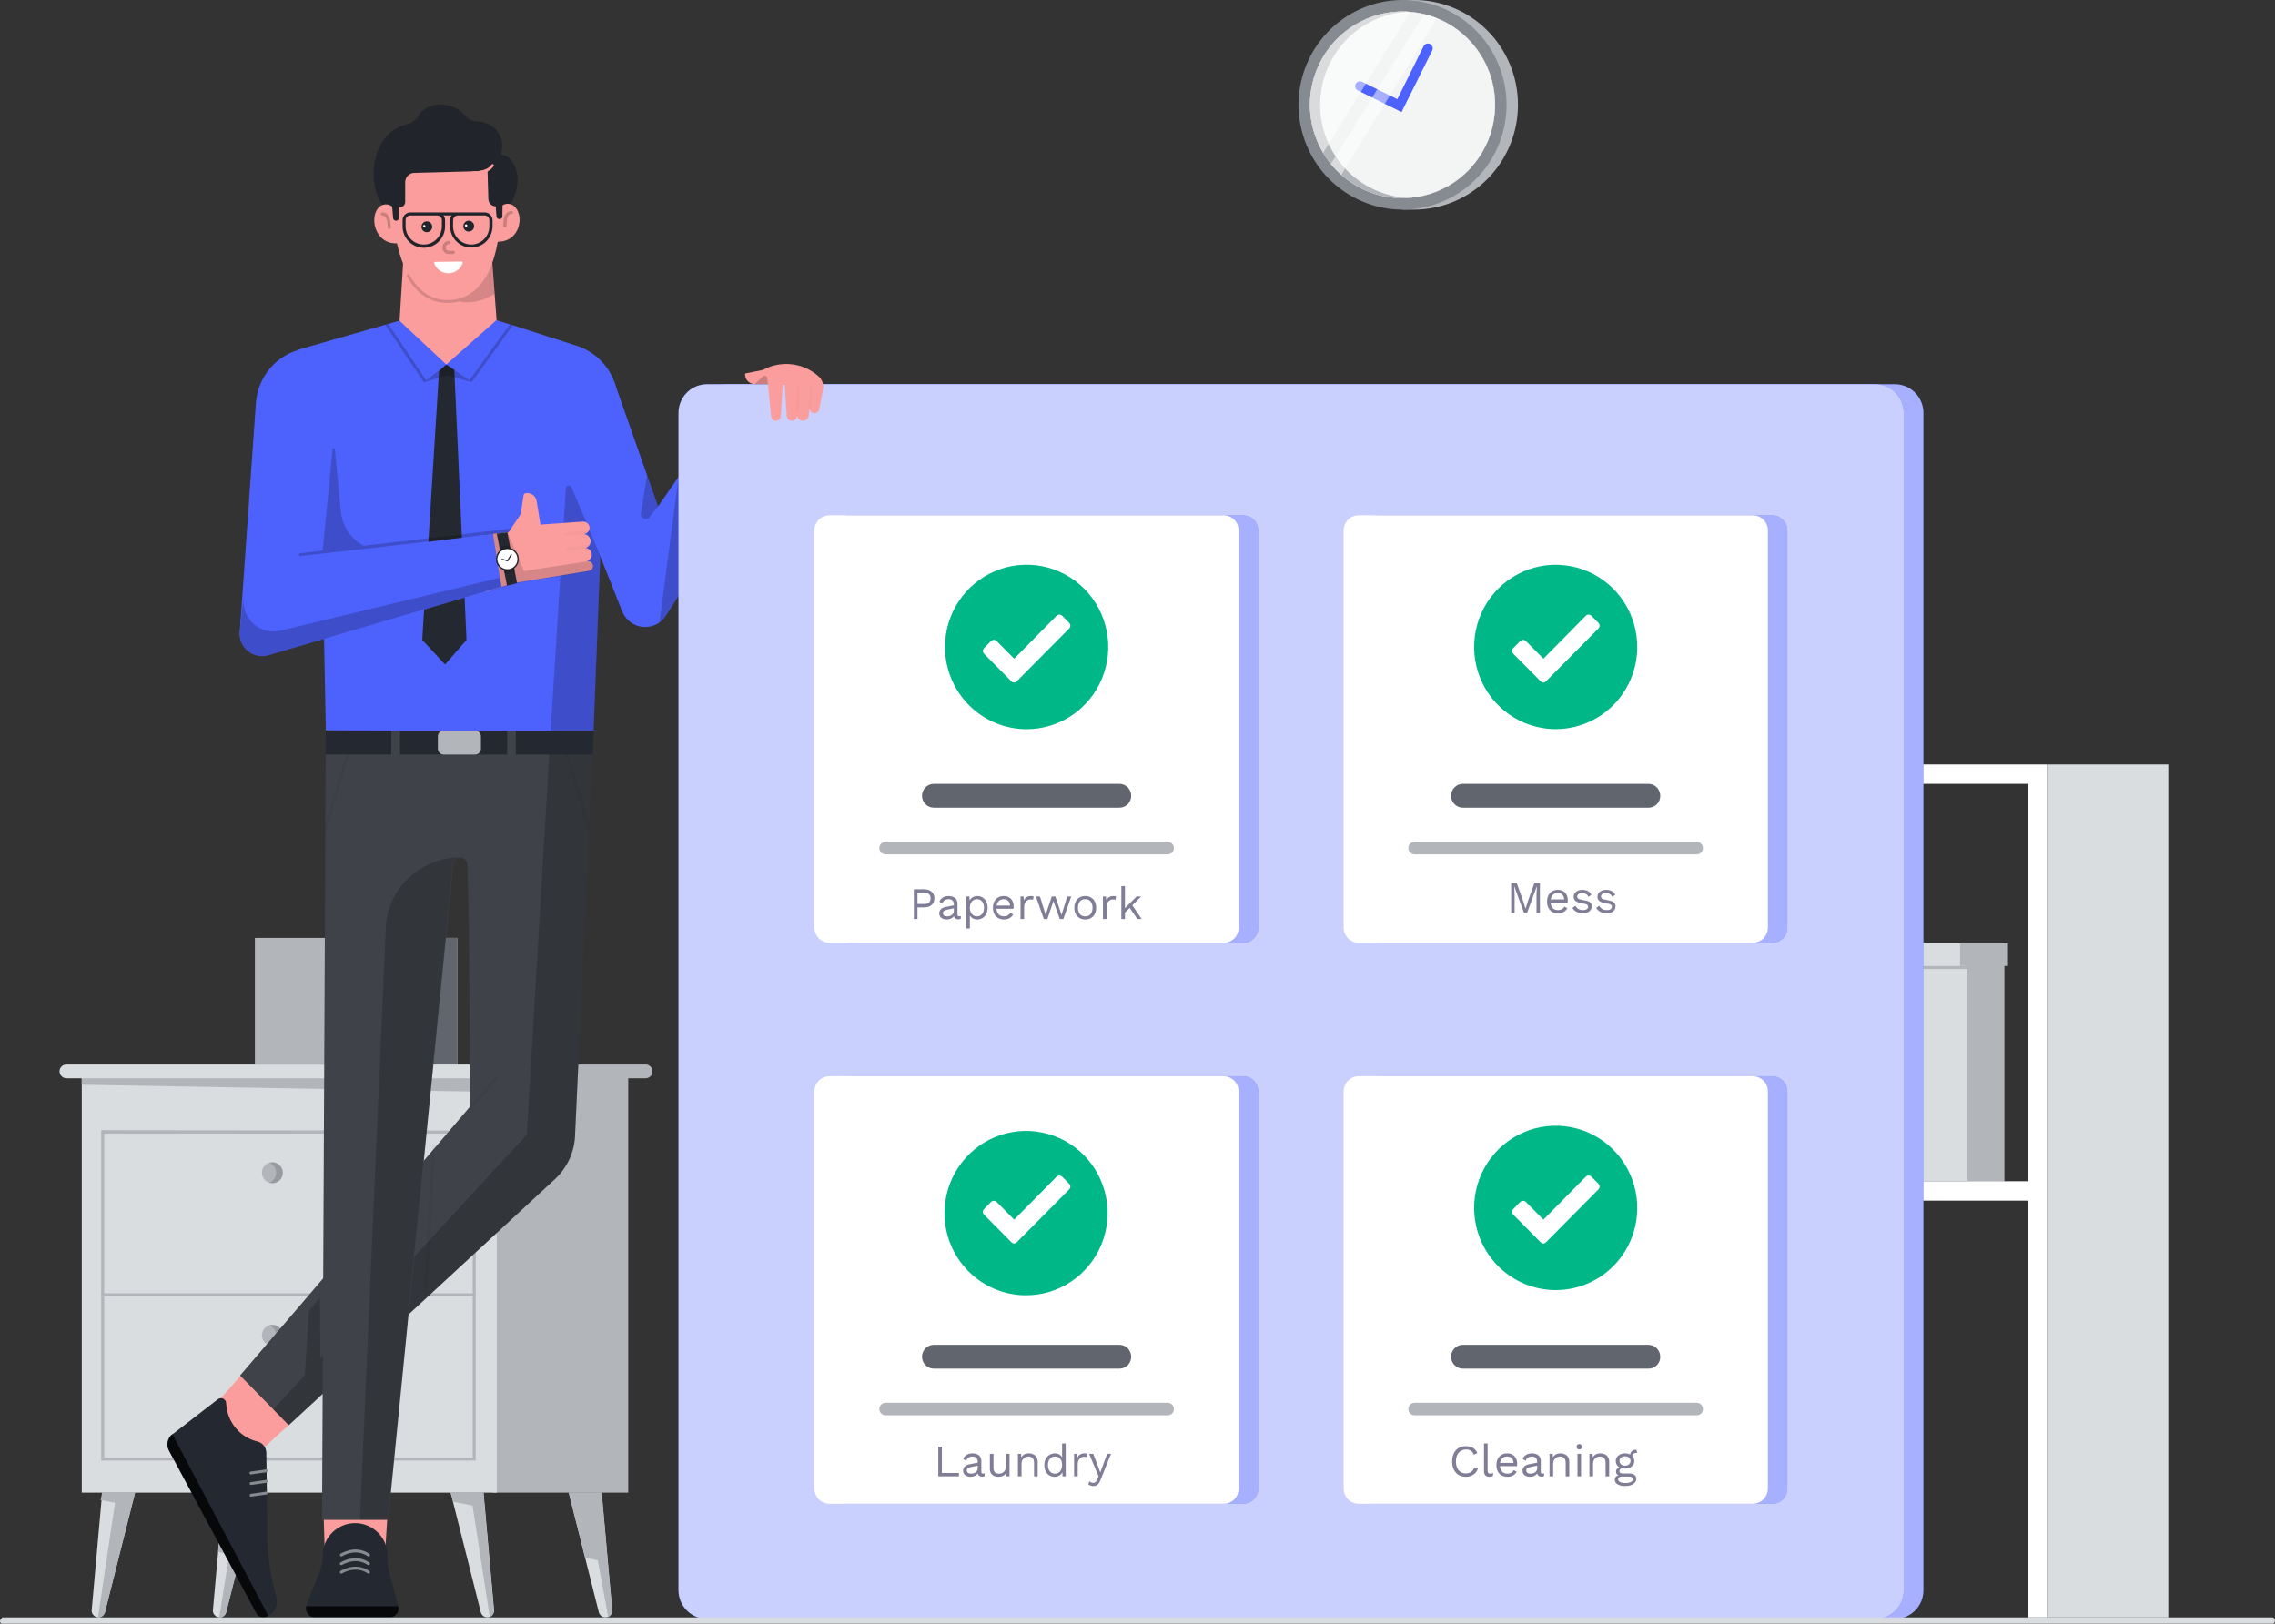 <svg width="332" height="237" viewBox="0 0 332 237" fill="none" xmlns="http://www.w3.org/2000/svg">
<rect x="0" y="0" width="332" height="237" fill="#333333" stroke="none"/>
<path d="M66.765 136.906H37.199V155.416H66.765V136.906Z" fill="#B2B6BB"/>
<path d="M66.765 136.906H60.477V155.416H66.765V136.906Z" fill="#61656D"/>
<path d="M74.602 157.391H94.225C94.356 157.391 94.485 157.365 94.605 157.314C94.726 157.264 94.836 157.19 94.928 157.097C95.02 157.004 95.094 156.894 95.143 156.772C95.193 156.651 95.219 156.52 95.219 156.388C95.219 156.257 95.193 156.126 95.143 156.005C95.094 155.883 95.02 155.773 94.928 155.68C94.836 155.587 94.726 155.513 94.605 155.463C94.485 155.412 94.356 155.386 94.225 155.386H74.602V157.391Z" fill="#B2B6BB"/>
<path d="M91.681 156.418H71.882V217.871H91.681V156.418Z" fill="#B2B6BB"/>
<path d="M72.497 156.418H11.932V217.871H72.497V156.418Z" fill="#DADDDF"/>
<path d="M69.426 213.185H14.768V164.965L69.426 165.024V213.185ZM15.207 212.743H68.987V165.466H15.207V212.743Z" fill="#B2B6BB"/>
<path d="M9.68 157.391H74.632C74.896 157.391 75.148 157.285 75.335 157.097C75.521 156.909 75.626 156.654 75.626 156.389C75.626 156.123 75.521 155.868 75.335 155.68C75.148 155.492 74.896 155.386 74.632 155.386H9.68C9.549 155.385 9.419 155.41 9.298 155.46C9.177 155.51 9.067 155.584 8.975 155.677C8.882 155.77 8.809 155.882 8.759 156.004C8.71 156.126 8.685 156.256 8.686 156.389C8.693 156.652 8.8 156.903 8.986 157.089C9.17 157.275 9.419 157.383 9.68 157.391Z" fill="#DADDDF"/>
<path d="M69.426 188.78H14.768V189.222H69.426V188.78Z" fill="#B2B6BB"/>
<path d="M39.743 172.717C40.044 172.717 40.338 172.627 40.588 172.459C40.838 172.29 41.033 172.051 41.148 171.771C41.264 171.491 41.294 171.183 41.235 170.885C41.176 170.588 41.031 170.315 40.819 170.101C40.606 169.886 40.335 169.74 40.04 169.681C39.745 169.622 39.439 169.652 39.161 169.768C38.884 169.884 38.646 170.081 38.479 170.333C38.312 170.585 38.223 170.881 38.223 171.184C38.223 171.591 38.383 171.981 38.668 172.268C38.953 172.555 39.34 172.717 39.743 172.717Z" fill="#B2B6BB"/>
<path opacity="0.15" d="M40.299 171.184C40.298 170.866 40.199 170.557 40.016 170.298C39.832 170.039 39.574 169.844 39.275 169.74C39.434 169.68 39.603 169.65 39.772 169.652C40.176 169.652 40.563 169.813 40.848 170.101C41.133 170.388 41.293 170.778 41.293 171.184C41.293 171.591 41.133 171.981 40.848 172.268C40.563 172.555 40.176 172.717 39.772 172.717C39.603 172.716 39.435 172.686 39.275 172.629C39.574 172.524 39.832 172.33 40.016 172.071C40.199 171.812 40.298 171.502 40.299 171.184Z" fill="black"/>
<path d="M39.743 196.443C40.044 196.443 40.338 196.353 40.588 196.185C40.838 196.016 41.033 195.777 41.148 195.497C41.264 195.217 41.294 194.909 41.235 194.612C41.176 194.314 41.031 194.041 40.819 193.827C40.606 193.613 40.335 193.467 40.04 193.407C39.745 193.348 39.439 193.379 39.161 193.495C38.884 193.611 38.646 193.807 38.479 194.059C38.312 194.311 38.223 194.608 38.223 194.911C38.223 195.317 38.383 195.707 38.668 195.994C38.953 196.282 39.34 196.443 39.743 196.443Z" fill="#B2B6BB"/>
<path opacity="0.15" d="M40.299 194.911C40.298 194.593 40.199 194.283 40.016 194.024C39.832 193.765 39.574 193.57 39.275 193.466C39.434 193.406 39.603 193.376 39.772 193.378C40.176 193.378 40.563 193.54 40.848 193.827C41.133 194.114 41.293 194.504 41.293 194.911C41.293 195.317 41.133 195.707 40.848 195.994C40.563 196.282 40.176 196.443 39.772 196.443C39.603 196.443 39.435 196.413 39.275 196.355C39.574 196.251 39.832 196.056 40.016 195.797C40.199 195.538 40.298 195.229 40.299 194.911Z" fill="black"/>
<path d="M75.626 159.454L72.497 157.391H11.932V158.334L75.626 159.454Z" fill="#B2B6BB"/>
<path d="M87.791 217.871L89.312 234.877C89.363 235.125 89.318 235.381 89.187 235.596C89.056 235.815 88.849 235.971 88.608 236.039C88.366 236.106 88.108 236.077 87.886 235.962C87.664 235.844 87.494 235.647 87.411 235.408L82.995 217.871H87.791Z" fill="#DADDDF"/>
<path d="M87.236 227.774L85.393 227.332L83.025 217.9H87.821L89.341 234.907C89.382 235.134 89.346 235.367 89.24 235.567C89.134 235.77 88.964 235.932 88.757 236.027L87.236 227.774Z" fill="#B2B6BB"/>
<path d="M70.567 217.871L72.087 234.877C72.138 235.125 72.093 235.381 71.962 235.596C71.831 235.815 71.624 235.971 71.383 236.039C71.141 236.106 70.883 236.077 70.661 235.962C70.439 235.844 70.269 235.647 70.186 235.408L65.77 217.871H70.567Z" fill="#DADDDF"/>
<path d="M68.958 219.757L66.209 219.227L65.741 217.871H70.537L72.058 234.877C72.098 235.104 72.063 235.337 71.957 235.538C71.851 235.741 71.681 235.903 71.473 235.997L68.958 219.757Z" fill="#B2B6BB"/>
<path d="M32.607 217.871L31.086 234.877C31.036 235.125 31.081 235.381 31.212 235.596C31.342 235.815 31.549 235.971 31.791 236.039C32.032 236.106 32.29 236.077 32.512 235.962C32.735 235.844 32.904 235.647 32.987 235.408L37.403 217.871H32.607Z" fill="#DADDDF"/>
<path d="M33.456 226.919L31.818 226.507L32.608 217.871H37.404L32.988 235.408C32.92 235.605 32.794 235.773 32.626 235.897C32.459 236.018 32.258 236.083 32.052 236.086H31.993L33.456 226.919Z" fill="#B2B6BB"/>
<path d="M14.915 217.871L13.394 234.877C13.344 235.125 13.388 235.381 13.519 235.596C13.65 235.815 13.857 235.971 14.098 236.039C14.34 236.106 14.598 236.077 14.82 235.962C15.042 235.844 15.212 235.647 15.295 235.408L19.71 217.871H14.915Z" fill="#DADDDF"/>
<path d="M16.786 219.345L14.681 218.961L14.915 217.871H19.711L15.295 235.408C15.227 235.605 15.101 235.773 14.933 235.897C14.766 236.018 14.565 236.083 14.359 236.086H14.301L16.786 219.345Z" fill="#B2B6BB"/>
<path d="M40.825 194.292L30.414 206.17L37.842 211.947L46.557 203.93L40.825 194.292Z" fill="#FC9D9D"/>
<path d="M31.818 204.225L25.18 209.353C24.828 209.626 24.584 210.016 24.493 210.454C24.402 210.892 24.469 211.348 24.682 211.74L37.433 235.467C37.564 235.72 37.783 235.912 38.048 236.012C38.312 236.109 38.604 236.103 38.866 235.997C39.431 235.788 39.895 235.37 40.166 234.827C40.438 234.288 40.495 233.663 40.328 233.079L40.182 232.519C39.451 229.929 39.068 227.254 39.041 224.562L38.866 212.035C38.859 211.66 38.729 211.297 38.496 211.004C38.264 210.711 37.941 210.503 37.579 210.414C36.392 210.134 35.318 209.491 34.507 208.573C33.695 207.655 33.185 206.507 33.046 205.286L32.988 204.667C32.958 204.547 32.899 204.436 32.817 204.344C32.735 204.251 32.633 204.181 32.518 204.137C32.403 204.094 32.279 204.079 32.157 204.094C32.035 204.109 31.919 204.154 31.818 204.225Z" fill="#242830"/>
<path d="M35.035 200.776L68.607 161.517L68.256 106.637H86.651L83.931 165.408C83.918 166.65 83.657 167.877 83.165 169.016C82.673 170.155 81.959 171.183 81.065 172.039L42.141 208.027L35.035 200.776Z" fill="#3F4249"/>
<path d="M90.189 59.154L89.166 75.895L87.82 75.689L86.621 106.725L47.551 106.607L46.878 71.828L43.603 51.019L56.237 47.394L56.675 47.276L58.284 46.804L65.127 52.729L72.409 46.716L74.339 47.335C74.485 47.364 74.543 47.394 74.573 47.394H74.602L74.69 47.423L74.777 47.453L84.136 50.459C85.955 51.033 87.534 52.197 88.629 53.769C89.724 55.342 90.272 57.235 90.189 59.154Z" fill="#4D61FC"/>
<path d="M37.345 58.83L35.064 91.251L49.862 85.297L53.078 48.75L43.954 50.96C42.166 51.395 40.562 52.391 39.373 53.806C38.185 55.221 37.475 56.981 37.345 58.83Z" fill="#4D61FC"/>
<path d="M64.075 54.173L61.618 93.403L64.952 96.999L68.081 93.403L66.297 53.996L65.127 53.2L64.075 54.173Z" fill="#242830"/>
<path d="M118.439 56.177L97.208 89.836C96.851 90.401 96.347 90.856 95.751 91.151C95.154 91.446 94.489 91.57 93.828 91.509C93.166 91.448 92.534 91.205 92.001 90.806C91.467 90.407 91.053 89.867 90.804 89.247L85.189 75.129L89.605 55.647L96.038 73.921L108.321 56.177H118.439Z" fill="#4D61FC"/>
<path d="M47.142 218.401L56.705 218.608L56.237 226.065L47.405 226.86L47.142 218.401Z" fill="#FC9D9D"/>
<path d="M51.821 222.321C53.047 222.321 54.226 222.8 55.11 223.658C55.993 224.515 56.512 225.684 56.559 226.919L56.588 228.098C56.611 228.567 56.679 229.03 56.792 229.484L58.108 234.376C58.162 234.574 58.171 234.777 58.133 234.978C58.095 235.178 58.012 235.367 57.891 235.529C57.769 235.691 57.612 235.823 57.432 235.915C57.252 236.006 57.053 236.053 56.851 236.056H45.972C45.756 236.056 45.542 236.003 45.351 235.903C45.16 235.8 44.996 235.652 44.875 235.473C44.754 235.293 44.678 235.084 44.655 234.868C44.633 234.65 44.663 234.432 44.744 234.229L46.615 229.513C46.878 228.856 47.027 228.157 47.054 227.45L47.083 226.89C47.136 225.66 47.659 224.497 48.541 223.646C49.424 222.795 50.599 222.32 51.821 222.321Z" fill="#242830"/>
<path opacity="0.2" d="M87.616 81.141L83.376 71.061C83.325 70.988 83.253 70.933 83.17 70.902C83.086 70.871 82.996 70.867 82.91 70.889C82.824 70.911 82.747 70.96 82.689 71.028C82.632 71.095 82.595 71.179 82.586 71.268L80.363 106.607L86.622 106.725L87.616 81.141Z" fill="black"/>
<path opacity="0.2" d="M80.363 106.637L76.883 165.614L46.762 198.271L46.674 189.458L45.095 191.345L44.481 200.747L39.889 205.728L42.141 208.027L81.211 171.892C82.066 171.082 82.748 170.105 83.216 169.02C83.683 167.936 83.927 166.767 83.931 165.584L86.651 106.637H80.363Z" fill="black"/>
<g opacity="0.2">
<path opacity="0.2" d="M63.065 167.09L61.857 189.311L62.296 189.334L63.504 167.117L63.065 167.09Z" fill="black"/>
</g>
<path d="M74.192 77.723L75.976 75.07L76.415 72.24C76.429 72.183 76.458 72.131 76.499 72.09C76.541 72.048 76.592 72.019 76.649 72.005C76.834 71.963 77.026 71.959 77.212 71.995C77.398 72.031 77.575 72.105 77.731 72.213C77.888 72.321 78.021 72.46 78.121 72.622C78.222 72.784 78.288 72.965 78.316 73.154L78.872 76.573L85.101 76.131C85.329 76.131 85.55 76.215 85.722 76.367C85.894 76.518 86.006 76.728 86.037 76.956C86.047 77.083 86.032 77.211 85.992 77.332C85.951 77.452 85.886 77.564 85.801 77.657C85.716 77.751 85.612 77.827 85.497 77.879C85.381 77.93 85.256 77.958 85.13 77.958H85.159C85.416 77.957 85.665 78.053 85.854 78.228C86.044 78.403 86.161 78.643 86.183 78.902C86.198 79.038 86.185 79.175 86.145 79.307C86.106 79.437 86.04 79.559 85.953 79.664C85.865 79.768 85.758 79.854 85.636 79.916C85.515 79.977 85.383 80.013 85.247 80.022L84.779 80.051L85.305 79.992C85.561 79.969 85.816 80.049 86.014 80.214C86.211 80.38 86.335 80.618 86.358 80.876C86.382 81.134 86.302 81.391 86.138 81.59C85.973 81.789 85.737 81.914 85.481 81.937L84.867 81.996L85.744 81.908C85.932 81.899 86.116 81.96 86.262 82.08C86.408 82.2 86.504 82.369 86.534 82.556C86.549 82.735 86.497 82.912 86.389 83.054C86.281 83.196 86.124 83.292 85.949 83.323L75.07 85.091L70.8 86.359L71.941 77.9L74.192 77.723Z" fill="#FC9D9D"/>
<path opacity="0.2" d="M53.079 79.668C52.156 79.174 51.37 78.459 50.788 77.585C50.206 76.71 49.848 75.705 49.745 74.657L48.868 65.579C48.868 65.536 48.851 65.495 48.82 65.465C48.79 65.434 48.749 65.417 48.707 65.417C48.664 65.417 48.623 65.434 48.593 65.465C48.563 65.495 48.546 65.536 48.546 65.579L47.084 80.375L43.779 80.758C43.728 80.771 43.684 80.801 43.655 80.844C43.626 80.888 43.614 80.94 43.621 80.992C43.629 81.043 43.655 81.091 43.695 81.124C43.735 81.157 43.786 81.174 43.838 81.171L74.222 77.693L74.573 77.163L53.079 79.668Z" fill="black"/>
<path opacity="0.15" d="M86.534 82.586L86.505 82.527C86.465 82.332 86.35 82.161 86.186 82.051C86.022 81.941 85.821 81.9 85.627 81.937L85.51 81.967L76.474 83.352L74.047 77.722H73.374L70.859 78.017L71.619 86.181C71.619 86.181 75.86 85.032 76.006 85.003L76.796 84.885C79.603 84.413 85.247 83.499 85.832 83.411C86.651 83.234 86.534 82.586 86.534 82.586Z" fill="black"/>
<g opacity="0.15">
<path opacity="0.15" d="M82.44 77.959C82.439 77.931 82.444 77.904 82.454 77.879C82.464 77.853 82.479 77.83 82.498 77.811C82.517 77.791 82.54 77.776 82.565 77.766C82.59 77.756 82.618 77.751 82.644 77.752L85.92 77.487C85.85 77.632 85.743 77.756 85.609 77.844C85.475 77.933 85.32 77.982 85.159 77.988H85.13L82.674 78.194C82.557 78.165 82.44 78.076 82.44 77.959Z" fill="black"/>
</g>
<g opacity="0.15">
<path opacity="0.15" d="M82.586 80.169C82.582 80.115 82.598 80.061 82.63 80.018C82.662 79.974 82.709 79.944 82.761 79.933L86.066 79.491C86.003 79.638 85.902 79.765 85.773 79.858C85.645 79.951 85.493 80.008 85.335 80.021H85.306L82.791 80.375C82.739 80.367 82.692 80.343 82.655 80.305C82.618 80.268 82.594 80.221 82.586 80.169Z" fill="black"/>
</g>
<path opacity="0.2" d="M68.841 55.765L65.273 54.792L61.852 55.794L56.237 47.423L56.676 47.306L62.203 55.529L65.156 53.2L68.49 55.529L74.398 47.364C74.544 47.394 74.602 47.423 74.632 47.423H74.661L74.749 47.453L74.836 47.482L68.841 55.765Z" fill="black"/>
<path d="M36.088 82.32L71.941 77.929L73.17 85.651L39.188 95.642C38.665 95.796 38.113 95.818 37.581 95.705C37.048 95.592 36.551 95.348 36.135 94.996C35.718 94.643 35.395 94.192 35.192 93.682C34.99 93.173 34.916 92.621 34.977 92.076L36.088 82.32Z" fill="#4D61FC"/>
<path opacity="0.2" d="M72.965 84.325L40.854 92.076C40.184 92.221 39.488 92.207 38.824 92.033C38.16 91.86 37.544 91.533 37.028 91.078C36.511 90.623 36.107 90.052 35.847 89.412C35.587 88.772 35.479 88.08 35.532 87.39L35.59 86.742L35.005 92.076C34.945 92.621 35.019 93.173 35.221 93.682C35.423 94.192 35.747 94.643 36.164 94.996C36.581 95.349 37.077 95.592 37.61 95.705C38.142 95.818 38.694 95.796 39.217 95.643L52.844 91.605L73.198 85.622L72.965 84.325Z" fill="black"/>
<path d="M72.497 77.899L73.988 85.474L75.45 85.121L74.047 77.722L72.497 77.899Z" fill="#242830"/>
<path d="M74.047 83.293C74.376 83.293 74.698 83.195 74.972 83.01C75.247 82.826 75.46 82.563 75.587 82.256C75.713 81.949 75.746 81.612 75.681 81.285C75.617 80.96 75.458 80.66 75.225 80.425C74.992 80.19 74.695 80.031 74.372 79.966C74.048 79.901 73.713 79.934 73.409 80.061C73.104 80.188 72.844 80.404 72.66 80.68C72.477 80.956 72.38 81.281 72.38 81.613C72.38 82.059 72.555 82.486 72.868 82.801C73.18 83.116 73.604 83.293 74.047 83.293Z" fill="#242830"/>
<path opacity="0.2" d="M75.1 83.293L74.398 79.668C74.273 79.642 74.145 79.632 74.018 79.638C73.606 79.639 73.206 79.773 72.877 80.022L73.579 83.588C73.723 83.622 73.87 83.642 74.018 83.647C74.397 83.601 74.765 83.481 75.1 83.293Z" fill="black"/>
<path d="M74.047 83.087C74.336 83.087 74.619 83 74.859 82.838C75.1 82.676 75.287 82.446 75.398 82.177C75.508 81.908 75.537 81.611 75.481 81.326C75.425 81.04 75.285 80.777 75.081 80.571C74.876 80.365 74.616 80.225 74.332 80.168C74.048 80.111 73.754 80.14 73.487 80.252C73.22 80.363 72.992 80.552 72.831 80.794C72.67 81.037 72.585 81.322 72.585 81.613C72.585 82.004 72.739 82.379 73.013 82.655C73.287 82.931 73.659 83.087 74.047 83.087Z" fill="white"/>
<path d="M47.552 106.637L46.996 221.85H56.647L66.151 126.148C66.162 125.884 66.275 125.633 66.466 125.452C66.657 125.27 66.912 125.171 67.174 125.176C67.436 125.176 67.687 125.277 67.877 125.457C68.068 125.638 68.182 125.885 68.198 126.148L68.461 134.99L69.953 106.637H47.552Z" fill="#3F4249"/>
<path opacity="0.2" d="M67.145 125.146C61.354 125.146 56.295 129.891 56.295 135.727L52.523 221.82H56.587L66.092 126.119C66.123 125.857 66.246 125.614 66.439 125.436C66.633 125.257 66.883 125.155 67.145 125.146Z" fill="black"/>
<path d="M86.505 110.144H47.522L47.551 106.637H86.651L86.505 110.144Z" fill="#242830"/>
<path d="M58.372 106.637H57.114V110.439H58.372V106.637Z" fill="#3F4249"/>
<path d="M75.275 106.637H74.017V110.439H75.275V106.637Z" fill="#3F4249"/>
<path d="M69.338 110.144H64.747C64.522 110.144 64.306 110.054 64.147 109.894C63.988 109.733 63.899 109.516 63.899 109.289V107.491C63.899 107.265 63.988 107.047 64.147 106.887C64.306 106.726 64.522 106.637 64.747 106.637H69.338C69.563 106.637 69.779 106.726 69.938 106.887C70.097 107.047 70.186 107.265 70.186 107.491V109.289C70.186 109.516 70.097 109.733 69.938 109.894C69.779 110.054 69.563 110.144 69.338 110.144Z" fill="#B2B6BB"/>
<path d="M49.803 227.185C49.769 227.185 49.735 227.178 49.705 227.162C49.674 227.147 49.648 227.124 49.628 227.096C49.601 227.048 49.592 226.992 49.603 226.938C49.613 226.884 49.643 226.835 49.686 226.801C49.715 226.801 51.821 225.387 53.897 226.801C53.944 226.833 53.976 226.881 53.987 226.936C53.998 226.992 53.987 227.049 53.956 227.096C53.925 227.143 53.877 227.175 53.822 227.187C53.767 227.198 53.71 227.186 53.663 227.155C51.821 225.917 49.949 227.155 49.92 227.155C49.886 227.178 49.844 227.189 49.803 227.185Z" fill="#868A91"/>
<path d="M49.803 228.452C49.769 228.452 49.735 228.446 49.705 228.431C49.674 228.414 49.648 228.393 49.628 228.364C49.601 228.317 49.592 228.261 49.603 228.205C49.613 228.151 49.643 228.101 49.686 228.069C49.715 228.069 51.821 226.654 53.897 228.069C53.92 228.084 53.94 228.104 53.956 228.128C53.971 228.151 53.982 228.178 53.987 228.205C53.993 228.231 53.993 228.261 53.987 228.287C53.982 228.314 53.971 228.34 53.956 228.364C53.941 228.387 53.921 228.408 53.898 228.423C53.875 228.437 53.849 228.449 53.822 228.455C53.795 228.461 53.767 228.461 53.739 228.455C53.713 228.449 53.687 228.437 53.663 228.423C51.821 227.185 49.949 228.423 49.92 228.423C49.891 228.423 49.832 228.452 49.803 228.452Z" fill="#868A91"/>
<path d="M49.803 229.69C49.769 229.69 49.735 229.684 49.705 229.669C49.674 229.652 49.648 229.631 49.628 229.601C49.601 229.554 49.592 229.498 49.603 229.442C49.613 229.389 49.643 229.339 49.686 229.307C49.715 229.307 51.821 227.892 53.897 229.307C53.944 229.339 53.976 229.386 53.987 229.442C53.998 229.498 53.987 229.554 53.956 229.601C53.925 229.649 53.877 229.681 53.822 229.693C53.767 229.702 53.71 229.693 53.663 229.66C51.821 228.423 49.949 229.66 49.92 229.66C49.886 229.684 49.844 229.693 49.803 229.69Z" fill="#868A91"/>
<path d="M36.614 215.218C36.564 215.221 36.515 215.204 36.477 215.171C36.439 215.138 36.414 215.092 36.409 215.041C36.402 215.014 36.402 214.985 36.407 214.958C36.413 214.93 36.424 214.904 36.441 214.881C36.458 214.858 36.48 214.84 36.504 214.827C36.529 214.814 36.557 214.806 36.585 214.806L38.837 214.481C38.865 214.475 38.894 214.474 38.922 214.479C38.951 214.485 38.977 214.496 39.002 214.512C39.025 214.528 39.045 214.55 39.061 214.574C39.076 214.599 39.086 214.627 39.09 214.656C39.094 214.684 39.092 214.714 39.084 214.742C39.077 214.77 39.063 214.796 39.045 214.818C39.026 214.84 39.004 214.859 38.978 214.872C38.952 214.885 38.924 214.892 38.895 214.894L36.614 215.218Z" fill="#868A91"/>
<path d="M36.643 216.751C36.593 216.753 36.544 216.736 36.506 216.704C36.468 216.671 36.444 216.624 36.438 216.574C36.431 216.547 36.431 216.518 36.436 216.49C36.441 216.462 36.453 216.436 36.47 216.414C36.487 216.391 36.509 216.372 36.533 216.359C36.558 216.346 36.586 216.339 36.614 216.338L38.866 216.014C38.917 216.011 38.968 216.028 39.008 216.061C39.049 216.095 39.075 216.142 39.082 216.193C39.09 216.245 39.077 216.298 39.048 216.341C39.019 216.384 38.975 216.415 38.924 216.427L36.643 216.751Z" fill="#868A91"/>
<path d="M36.643 218.46C36.593 218.463 36.544 218.446 36.506 218.413C36.468 218.38 36.444 218.334 36.438 218.284C36.431 218.256 36.431 218.228 36.436 218.2C36.441 218.172 36.453 218.146 36.47 218.123C36.487 218.101 36.509 218.082 36.533 218.069C36.558 218.056 36.586 218.049 36.614 218.048L38.866 217.724C38.917 217.721 38.968 217.738 39.008 217.771C39.049 217.804 39.075 217.851 39.082 217.903C39.09 217.955 39.077 218.007 39.048 218.05C39.019 218.094 38.975 218.124 38.924 218.136L36.643 218.46Z" fill="#868A91"/>
<g opacity="0.2">
<path opacity="0.2" d="M47.493 120.224L50.505 110.055C50.511 110.026 50.523 109.999 50.54 109.975C50.557 109.951 50.578 109.93 50.603 109.915C50.629 109.9 50.657 109.89 50.686 109.886C50.715 109.882 50.744 109.884 50.773 109.892C50.801 109.9 50.827 109.914 50.85 109.933C50.873 109.952 50.891 109.975 50.904 110.002C50.918 110.028 50.925 110.057 50.927 110.086C50.929 110.116 50.925 110.145 50.914 110.173L47.493 121.756V120.224Z" fill="black"/>
</g>
<g opacity="0.2">
<path opacity="0.2" d="M86.008 120.43L82.937 110.055C82.931 110.026 82.919 109.999 82.902 109.975C82.885 109.951 82.864 109.93 82.839 109.915C82.813 109.9 82.785 109.89 82.756 109.886C82.727 109.882 82.698 109.884 82.669 109.892C82.641 109.9 82.615 109.914 82.592 109.933C82.57 109.952 82.551 109.975 82.538 110.002C82.525 110.028 82.517 110.057 82.515 110.086C82.513 110.116 82.517 110.145 82.528 110.173L85.949 121.756L86.008 120.43Z" fill="black"/>
</g>
<g opacity="0.2">
<path opacity="0.2" d="M68.49 162.195C68.432 162.195 68.403 162.165 68.344 162.136C68.305 162.098 68.281 162.048 68.275 161.994C68.27 161.94 68.284 161.886 68.315 161.841L72.204 157.273C72.222 157.251 72.243 157.234 72.267 157.221C72.291 157.208 72.317 157.199 72.344 157.197C72.371 157.194 72.399 157.197 72.425 157.205C72.451 157.212 72.476 157.226 72.497 157.243C72.518 157.26 72.535 157.282 72.548 157.306C72.561 157.33 72.569 157.357 72.572 157.384C72.575 157.412 72.572 157.439 72.564 157.466C72.556 157.492 72.543 157.517 72.526 157.538L68.636 162.106C68.636 162.165 68.578 162.195 68.49 162.195Z" fill="black"/>
</g>
<path opacity="0.2" d="M94.722 75.571L96.038 73.921L94.43 69.352L93.523 75.07C93.465 75.63 94.371 76.013 94.722 75.571Z" fill="black"/>
<path opacity="0.2" d="M96.243 90.838C96.915 90.396 97.266 89.777 97.851 88.775L99.021 86.948V69.735L96.243 90.838Z" fill="black"/>
<path d="M65.127 53.2L72.468 46.716L71.385 32.038H59.22L58.313 46.834L65.127 53.2Z" fill="#FC9D9D"/>
<path d="M73.023 26.88C73.023 26.88 74.544 43.68 65.39 43.798C56.442 43.916 57.173 27.086 57.173 27.086L57.202 22.253L68.783 20.897L71.59 22.577L73.023 26.88Z" fill="#FC9D9D"/>
<path d="M71.093 22.99C71.093 22.99 74.105 21.221 75.275 24.611C76.269 27.47 74.134 30.417 74.134 30.417L72.467 30.152C71.765 30.093 71.297 29.739 71.268 29.032L71.093 22.99Z" fill="#21252B"/>
<path d="M73.287 21.103C73.345 24.286 70.596 24.964 69.514 24.994L60.448 25.23C60.097 25.24 59.764 25.386 59.518 25.64C59.273 25.892 59.134 26.232 59.132 26.585V29.474C59.132 29.667 59.06 29.853 58.93 29.995C58.8 30.137 58.621 30.224 58.43 30.24L57.875 30.27L57.202 31.006C53.722 29.945 52.845 19.747 59.454 18.097C59.809 18.008 60.143 17.848 60.434 17.624C60.726 17.402 60.97 17.121 61.15 16.8C62.203 14.884 66.122 14.589 67.935 16.918C68.108 17.153 68.332 17.344 68.591 17.477C68.85 17.61 69.136 17.681 69.426 17.684C71.824 17.773 73.257 19.364 73.287 21.103Z" fill="#21252B"/>
<path d="M57.816 31.272C57.803 31.004 57.72 30.744 57.574 30.519C57.429 30.294 57.227 30.113 56.989 29.993C56.75 29.872 56.485 29.819 56.219 29.836C55.953 29.854 55.697 29.942 55.477 30.093L55.447 30.122C53.81 31.39 54.57 35.693 57.992 35.516L57.816 31.272Z" fill="#FC9D9D"/>
<path d="M74.953 30.034L74.924 30.004C74.703 29.853 74.446 29.765 74.18 29.75C73.913 29.734 73.648 29.791 73.411 29.915C73.174 30.038 72.975 30.224 72.835 30.453C72.695 30.682 72.618 30.944 72.613 31.213L72.555 35.28C76.006 35.368 76.591 31.242 74.953 30.034Z" fill="#FC9D9D"/>
<path d="M58.226 31.832C58.225 31.884 58.212 31.936 58.191 31.983C58.169 32.03 58.139 32.074 58.1 32.109C58.062 32.145 58.018 32.172 57.969 32.191C57.92 32.209 57.868 32.217 57.817 32.215C57.717 32.221 57.619 32.192 57.539 32.133C57.458 32.074 57.401 31.988 57.378 31.891L57.144 29.15L58.256 29.268L58.226 31.832Z" fill="#21252B"/>
<path d="M73.316 31.596C73.314 31.648 73.302 31.7 73.281 31.747C73.259 31.795 73.228 31.837 73.19 31.873C73.152 31.909 73.108 31.936 73.059 31.955C73.01 31.973 72.959 31.981 72.907 31.979C72.807 31.986 72.709 31.956 72.629 31.897C72.548 31.838 72.491 31.752 72.468 31.655L72.234 28.914L73.346 29.032L73.316 31.596Z" fill="#21252B"/>
<path d="M69.514 25.406C69.357 25.405 69.201 25.395 69.046 25.377C68.995 25.373 68.948 25.349 68.916 25.31C68.883 25.272 68.866 25.221 68.87 25.171C68.874 25.12 68.898 25.073 68.936 25.039C68.975 25.006 69.025 24.99 69.075 24.994C69.104 24.994 70.888 25.2 71.736 24.021C71.751 24.002 71.771 23.986 71.792 23.974C71.814 23.962 71.837 23.954 71.862 23.952C71.886 23.949 71.911 23.951 71.935 23.958C71.958 23.965 71.98 23.976 71.999 23.992C72.019 24.007 72.035 24.026 72.046 24.048C72.058 24.07 72.066 24.094 72.069 24.118C72.071 24.143 72.069 24.168 72.062 24.192C72.055 24.215 72.044 24.238 72.029 24.257C71.385 25.23 70.186 25.406 69.514 25.406Z" fill="#FC9D9D"/>
<path d="M62.29 33.895C62.447 33.895 62.599 33.848 62.729 33.761C62.859 33.673 62.96 33.549 63.02 33.403C63.08 33.258 63.096 33.098 63.065 32.944C63.034 32.789 62.959 32.647 62.849 32.536C62.738 32.425 62.598 32.349 62.444 32.319C62.291 32.288 62.133 32.303 61.988 32.364C61.844 32.424 61.721 32.526 61.634 32.657C61.547 32.788 61.501 32.942 61.501 33.099C61.501 33.31 61.584 33.513 61.732 33.662C61.88 33.811 62.081 33.895 62.29 33.895Z" fill="#21252B"/>
<path d="M61.91 33.187C61.945 33.187 61.979 33.177 62.008 33.158C62.037 33.138 62.059 33.111 62.073 33.078C62.086 33.046 62.089 33.01 62.083 32.976C62.076 32.942 62.059 32.91 62.034 32.886C62.01 32.861 61.979 32.844 61.944 32.837C61.91 32.83 61.875 32.834 61.843 32.847C61.811 32.861 61.783 32.883 61.764 32.913C61.745 32.941 61.734 32.975 61.734 33.011C61.734 33.057 61.753 33.103 61.786 33.136C61.819 33.169 61.864 33.187 61.91 33.187Z" fill="white"/>
<path d="M68.403 33.806C68.559 33.806 68.712 33.76 68.841 33.672C68.971 33.585 69.073 33.461 69.132 33.315C69.192 33.17 69.208 33.01 69.177 32.855C69.147 32.701 69.072 32.559 68.961 32.448C68.85 32.337 68.71 32.261 68.557 32.23C68.404 32.2 68.245 32.215 68.101 32.275C67.956 32.336 67.833 32.438 67.746 32.569C67.659 32.7 67.613 32.853 67.613 33.011C67.613 33.222 67.696 33.424 67.844 33.573C67.993 33.722 68.193 33.806 68.403 33.806Z" fill="#21252B"/>
<path d="M68.022 33.099C68.057 33.099 68.091 33.089 68.12 33.069C68.149 33.05 68.171 33.022 68.185 32.99C68.198 32.958 68.201 32.922 68.195 32.888C68.188 32.854 68.171 32.822 68.147 32.797C68.122 32.773 68.091 32.756 68.057 32.749C68.022 32.742 67.987 32.745 67.955 32.759C67.923 32.772 67.896 32.795 67.876 32.824C67.857 32.853 67.847 32.887 67.847 32.922C67.847 32.946 67.851 32.969 67.86 32.99C67.869 33.011 67.882 33.031 67.898 33.047C67.915 33.064 67.934 33.077 67.955 33.086C67.977 33.094 67.999 33.099 68.022 33.099Z" fill="white"/>
<path opacity="0.2" d="M65.507 37.078H66.15C66.212 37.078 66.272 37.053 66.316 37.009C66.36 36.965 66.384 36.905 66.384 36.842C66.384 36.78 66.36 36.72 66.316 36.675C66.272 36.631 66.212 36.606 66.15 36.606H65.507C65.445 36.607 65.384 36.596 65.327 36.572C65.27 36.549 65.218 36.514 65.174 36.47C65.131 36.426 65.096 36.374 65.073 36.316C65.05 36.259 65.038 36.197 65.039 36.135C65.037 36.006 65.085 35.882 65.172 35.788C65.259 35.694 65.379 35.639 65.507 35.634C65.569 35.634 65.629 35.609 65.673 35.565C65.716 35.521 65.741 35.461 65.741 35.398C65.741 35.336 65.716 35.275 65.673 35.231C65.629 35.187 65.569 35.162 65.507 35.162C65.259 35.164 65.022 35.264 64.847 35.44C64.672 35.617 64.573 35.856 64.571 36.105C64.564 36.232 64.584 36.359 64.628 36.479C64.672 36.598 64.74 36.707 64.828 36.798C64.916 36.889 65.022 36.961 65.139 37.01C65.255 37.058 65.381 37.081 65.507 37.078Z" fill="black"/>
<path d="M70.742 31.006H59.892C59.742 31.004 59.593 31.032 59.453 31.089C59.314 31.146 59.187 31.231 59.081 31.338C58.974 31.445 58.89 31.573 58.834 31.713C58.778 31.854 58.749 32.005 58.752 32.156V33.04C58.752 33.869 59.078 34.664 59.66 35.249C60.241 35.835 61.03 36.164 61.852 36.164C62.674 36.164 63.462 35.835 64.044 35.249C64.625 34.664 64.952 33.869 64.952 33.04V32.156C64.95 31.901 64.868 31.653 64.718 31.449H65.917C65.771 31.645 65.689 31.882 65.683 32.127V33.011C65.683 33.839 66.009 34.634 66.591 35.22C67.172 35.806 67.96 36.135 68.783 36.135C69.605 36.135 70.393 35.806 70.975 35.22C71.556 34.634 71.882 33.839 71.882 33.011V32.127C71.876 31.826 71.752 31.541 71.539 31.332C71.326 31.122 71.04 31.006 70.742 31.006ZM64.484 32.156V33.04C64.48 33.748 64.197 34.425 63.698 34.922C63.199 35.42 62.525 35.697 61.822 35.693C61.121 35.689 60.449 35.404 59.956 34.901C59.462 34.398 59.187 33.718 59.191 33.011V32.127C59.193 32.035 59.212 31.946 59.248 31.863C59.285 31.779 59.337 31.704 59.402 31.641C59.467 31.578 59.544 31.529 59.628 31.496C59.712 31.463 59.802 31.447 59.892 31.449H63.811C63.902 31.448 63.992 31.466 64.076 31.502C64.16 31.538 64.235 31.59 64.298 31.657C64.361 31.723 64.41 31.801 64.442 31.887C64.474 31.973 64.488 32.064 64.484 32.156ZM71.415 33.04C71.413 33.391 71.342 33.737 71.207 34.06C71.073 34.383 70.876 34.676 70.629 34.922C70.13 35.42 69.456 35.697 68.753 35.693C68.052 35.689 67.38 35.404 66.886 34.901C66.393 34.398 66.118 33.718 66.121 33.011V32.127C66.123 32.035 66.143 31.946 66.179 31.863C66.216 31.779 66.268 31.704 66.333 31.641C66.398 31.578 66.475 31.529 66.559 31.496C66.643 31.463 66.733 31.447 66.823 31.449H70.742C70.832 31.451 70.921 31.47 71.004 31.507C71.087 31.544 71.161 31.596 71.224 31.662C71.286 31.727 71.335 31.805 71.368 31.89C71.401 31.975 71.417 32.065 71.415 32.156V33.04Z" fill="#21252B"/>
<path d="M63.489 38.227L67.379 38.169C67.403 38.169 67.427 38.176 67.449 38.187C67.47 38.199 67.489 38.215 67.503 38.235C67.517 38.255 67.526 38.278 67.53 38.302C67.534 38.327 67.532 38.351 67.525 38.375C67.38 38.809 67.106 39.187 66.74 39.458C66.374 39.728 65.934 39.879 65.48 39.889C65.026 39.898 64.58 39.767 64.202 39.511C63.825 39.257 63.536 38.89 63.373 38.463V38.434C63.362 38.413 63.356 38.389 63.357 38.366C63.357 38.342 63.364 38.319 63.375 38.299C63.387 38.278 63.404 38.261 63.423 38.248C63.443 38.236 63.466 38.229 63.489 38.227Z" fill="white"/>
<path opacity="0.2" d="M56.822 33.423C56.764 33.426 56.707 33.406 56.663 33.367C56.62 33.329 56.593 33.275 56.588 33.217L56.559 32.716C56.529 32.185 56.412 31.832 56.178 31.625C56.073 31.532 55.938 31.48 55.798 31.478C55.74 31.481 55.684 31.461 55.64 31.422C55.596 31.384 55.569 31.33 55.564 31.272C55.567 31.212 55.589 31.154 55.625 31.107C55.662 31.059 55.712 31.024 55.769 31.006C56.023 30.996 56.273 31.08 56.471 31.242C56.792 31.508 56.968 32.009 56.997 32.657L57.026 33.158C57.056 33.305 56.968 33.394 56.822 33.423Z" fill="black"/>
<path opacity="0.2" d="M73.695 33.188C73.753 33.19 73.81 33.17 73.853 33.132C73.897 33.093 73.924 33.039 73.929 32.981L73.959 32.48C73.959 31.95 74.076 31.566 74.28 31.39C74.324 31.34 74.378 31.301 74.439 31.275C74.5 31.25 74.565 31.238 74.631 31.242C74.66 31.244 74.689 31.24 74.716 31.231C74.744 31.222 74.769 31.207 74.791 31.188C74.812 31.169 74.83 31.145 74.843 31.119C74.856 31.093 74.863 31.065 74.865 31.036C74.867 31.007 74.863 30.978 74.854 30.95C74.845 30.923 74.83 30.897 74.811 30.875C74.792 30.853 74.769 30.835 74.743 30.823C74.717 30.809 74.689 30.802 74.66 30.8C74.401 30.791 74.149 30.887 73.959 31.065C73.637 31.36 73.461 31.832 73.461 32.51L73.432 33.011C73.461 33.057 73.499 33.098 73.544 33.128C73.59 33.159 73.641 33.179 73.695 33.188Z" fill="black"/>
<path opacity="0.15" d="M71.853 38.375L71.883 38.286C70.888 41.145 69.017 43.444 66.034 43.769H66.063C65.85 43.793 65.635 43.803 65.42 43.798C63.022 43.828 61.121 42.59 59.775 40.143C59.763 40.116 59.746 40.092 59.724 40.072C59.701 40.052 59.676 40.036 59.648 40.026C59.62 40.017 59.59 40.013 59.56 40.016C59.531 40.018 59.502 40.027 59.476 40.041C59.45 40.055 59.426 40.075 59.408 40.098C59.39 40.122 59.377 40.149 59.369 40.178C59.361 40.207 59.36 40.237 59.365 40.266C59.369 40.296 59.38 40.324 59.395 40.349C60.828 42.943 62.846 44.24 65.42 44.211C65.952 44.204 66.482 44.135 66.999 44.004C68.578 44.328 70.391 44.034 72.175 42.884L71.853 38.375Z" fill="black"/>
<path opacity="0.8" d="M24.653 211.74L37.403 235.467C37.534 235.72 37.753 235.912 38.018 236.012C38.283 236.109 38.575 236.103 38.836 235.997C38.951 235.965 39.059 235.918 39.158 235.85L25.15 209.323C24.798 209.603 24.555 209.998 24.464 210.441C24.373 210.883 24.44 211.343 24.653 211.74Z" fill="black"/>
<path opacity="0.8" d="M45.972 236.086H56.851C57.048 236.086 57.243 236.039 57.421 235.953C57.599 235.865 57.755 235.741 57.878 235.585C58.002 235.429 58.089 235.249 58.134 235.054C58.179 234.86 58.18 234.659 58.138 234.465H44.685C44.643 234.659 44.644 234.86 44.69 235.054C44.734 235.249 44.822 235.429 44.945 235.585C45.068 235.741 45.225 235.865 45.402 235.953C45.58 236.039 45.775 236.086 45.972 236.086Z" fill="black"/>
<path d="M74.105 81.967L73.198 81.672L73.228 81.525L74.017 81.79L74.573 80.847L74.719 80.935L74.105 81.967Z" fill="#242830"/>
<path d="M292.472 137.643H276.124V172.422H292.472V137.643Z" fill="#DADDDF"/>
<path d="M286.038 137.643H293.027V141.003H292.472V172.422H287.091V141.003H286.038V137.643Z" fill="#B2B6BB"/>
<path d="M285.863 137.643H276.124V141.003H285.863V137.643Z" fill="#DADDDF"/>
<path d="M288.992 141.003H276.124V141.445H288.992V141.003Z" fill="#B2B6BB"/>
<path d="M298.847 111.588H231.001V114.418H296.011V172.422H231.001V175.252H296.011V236.086H298.847V111.588Z" fill="white"/>
<path d="M191.17 15.297C191.175 11.532 192.556 7.901 195.048 5.096C197.539 2.291 200.969 0.508 204.681 0.088V0H206.348C210.373 0 214.234 1.612 217.08 4.48C219.927 7.349 221.525 11.24 221.525 15.297C221.525 19.354 219.927 23.245 217.08 26.114C214.234 28.982 210.373 30.594 206.348 30.594H204.681V30.506C200.969 30.085 197.539 28.303 195.048 25.498C192.556 22.693 191.175 19.062 191.17 15.297Z" fill="#B2B6BB"/>
<path d="M204.681 30.594C207.682 30.594 210.617 29.697 213.113 28.016C215.609 26.335 217.554 23.946 218.703 21.151C219.852 18.356 220.152 15.28 219.567 12.313C218.981 9.345 217.536 6.62 215.413 4.48C213.29 2.341 210.586 0.884 207.642 0.294C204.697 -0.296 201.646 0.006 198.872 1.165C196.099 2.322 193.728 4.283 192.061 6.798C190.393 9.314 189.503 12.271 189.503 15.297C189.503 19.354 191.102 23.245 193.948 26.114C196.795 28.982 200.655 30.594 204.681 30.594Z" fill="#868A91"/>
<path d="M204.681 28.914C207.353 28.914 209.965 28.115 212.187 26.619C214.409 25.123 216.141 22.996 217.163 20.508C218.186 18.02 218.454 15.282 217.932 12.64C217.411 9.999 216.124 7.573 214.234 5.668C212.345 3.764 209.938 2.467 207.317 1.942C204.696 1.416 201.979 1.686 199.511 2.717C197.042 3.747 194.931 5.492 193.447 7.732C191.962 9.971 191.17 12.604 191.17 15.297C191.17 17.085 191.519 18.856 192.198 20.508C192.877 22.16 193.872 23.662 195.127 24.926C196.381 26.191 197.871 27.194 199.51 27.878C201.149 28.562 202.906 28.914 204.681 28.914Z" fill="white"/>
<path d="M204.681 28.914C207.353 28.914 209.965 28.115 212.187 26.619C214.409 25.123 216.141 22.996 217.163 20.508C218.186 18.02 218.454 15.282 217.932 12.64C217.411 9.999 216.124 7.573 214.234 5.668C212.345 3.764 209.938 2.467 207.317 1.942C204.696 1.416 201.979 1.686 199.511 2.717C197.042 3.747 194.931 5.492 193.447 7.732C191.962 9.971 191.17 12.604 191.17 15.297C191.17 17.085 191.519 18.856 192.198 20.508C192.877 22.16 193.872 23.662 195.127 24.926C196.381 26.191 197.871 27.194 199.51 27.878C201.149 28.562 202.906 28.914 204.681 28.914Z" fill="#868A91"/>
<path opacity="0.9" d="M204.681 28.914C207.353 28.914 209.965 28.115 212.187 26.619C214.409 25.123 216.141 22.996 217.163 20.508C218.186 18.02 218.454 15.282 217.932 12.64C217.411 9.999 216.124 7.573 214.234 5.668C212.345 3.764 209.938 2.467 207.317 1.942C204.696 1.416 201.979 1.686 199.511 2.717C197.042 3.747 194.931 5.492 193.447 7.732C191.962 9.971 191.17 12.604 191.17 15.297C191.17 17.085 191.519 18.856 192.198 20.508C192.877 22.16 193.872 23.662 195.127 24.926C196.381 26.191 197.871 27.194 199.51 27.878C201.149 28.562 202.906 28.914 204.681 28.914Z" fill="white"/>
<path d="M204.681 1.68C204.925 1.675 205.169 1.685 205.412 1.709C201.965 1.901 198.722 3.416 196.349 5.943C193.975 8.47 192.653 11.817 192.653 15.297C192.653 18.776 193.975 22.123 196.349 24.651C198.722 27.178 201.965 28.693 205.412 28.884C205.178 28.884 204.944 28.914 204.681 28.914C201.098 28.914 197.661 27.479 195.127 24.925C192.593 22.372 191.17 18.908 191.17 15.297C191.17 11.685 192.593 8.222 195.127 5.668C197.661 3.115 201.098 1.68 204.681 1.68Z" fill="#B2B6BB"/>
<path d="M204.534 16.358L209.009 7.369C209.09 7.201 209.102 7.007 209.042 6.83C208.982 6.653 208.854 6.507 208.687 6.425C208.52 6.343 208.328 6.331 208.153 6.392C207.977 6.453 207.833 6.582 207.751 6.75L203.92 14.472L198.773 11.937C198.607 11.855 198.414 11.843 198.239 11.904C198.063 11.965 197.919 12.093 197.838 12.261C197.756 12.429 197.744 12.623 197.804 12.8C197.865 12.977 197.993 13.122 198.159 13.204L204.534 16.358Z" fill="#4D61FC"/>
<path opacity="0.5" d="M193.1 22.312C191.868 20.245 191.202 17.887 191.171 15.476C191.139 13.066 191.743 10.69 192.921 8.592C194.099 6.494 195.808 4.748 197.874 3.534C199.94 2.32 202.289 1.68 204.681 1.68C205.061 1.68 205.412 1.709 205.792 1.739L193.1 22.312Z" fill="white"/>
<path opacity="0.5" d="M207.809 2.063C208.46 2.211 209.097 2.419 209.71 2.682L195.732 25.524C195.181 25.038 194.672 24.506 194.211 23.933L207.809 2.063Z" fill="white"/>
<path d="M276.534 236.292H106.04C105.494 236.292 104.954 236.183 104.45 235.974C103.946 235.764 103.488 235.455 103.102 235.066C102.717 234.677 102.411 234.217 102.202 233.71C101.994 233.2 101.887 232.658 101.887 232.107V60.274C101.887 59.724 101.994 59.18 102.202 58.672C102.411 58.164 102.717 57.702 103.102 57.314C103.488 56.925 103.946 56.617 104.45 56.406C104.954 56.196 105.494 56.088 106.04 56.089H276.534C277.081 56.088 277.619 56.196 278.125 56.406C278.628 56.617 279.087 56.925 279.47 57.314C279.856 57.702 280.163 58.164 280.371 58.672C280.578 59.18 280.686 59.724 280.686 60.274V232.107C280.689 232.658 280.584 233.203 280.376 233.71C280.169 234.22 279.862 234.683 279.476 235.072C279.09 235.461 278.631 235.77 278.128 235.98C277.622 236.189 277.081 236.295 276.534 236.292Z" fill="#4D61FC"/>
<path opacity="0.5" d="M276.534 236.292H106.04C105.494 236.292 104.954 236.183 104.45 235.974C103.946 235.764 103.488 235.455 103.102 235.066C102.717 234.677 102.411 234.217 102.202 233.71C101.994 233.2 101.887 232.658 101.887 232.107V60.274C101.887 59.724 101.994 59.18 102.202 58.672C102.411 58.164 102.717 57.702 103.102 57.314C103.488 56.925 103.946 56.617 104.45 56.406C104.954 56.196 105.494 56.088 106.04 56.089H276.534C277.081 56.088 277.619 56.196 278.125 56.406C278.628 56.617 279.087 56.925 279.47 57.314C279.856 57.702 280.163 58.164 280.371 58.672C280.578 59.18 280.686 59.724 280.686 60.274V232.107C280.689 232.658 280.584 233.203 280.376 233.71C280.169 234.22 279.862 234.683 279.476 235.072C279.09 235.461 278.631 235.77 278.128 235.98C277.622 236.189 277.081 236.295 276.534 236.292Z" fill="white"/>
<path d="M273.668 236.292H103.174C102.628 236.292 102.088 236.183 101.584 235.974C101.08 235.764 100.622 235.455 100.236 235.066C99.851 234.677 99.545 234.217 99.336 233.71C99.128 233.2 99.021 232.658 99.021 232.107V60.274C99.021 59.724 99.128 59.18 99.336 58.672C99.545 58.164 99.851 57.702 100.236 57.314C100.622 56.925 101.08 56.617 101.584 56.406C102.088 56.196 102.628 56.088 103.174 56.089H273.668C274.212 56.088 274.753 56.196 275.256 56.406C275.762 56.617 276.218 56.925 276.604 57.314C276.99 57.702 277.297 58.164 277.505 58.672C277.712 59.18 277.821 59.724 277.821 60.274V232.107C277.824 232.658 277.718 233.203 277.511 233.71C277.303 234.22 276.996 234.683 276.61 235.072C276.224 235.461 275.765 235.77 275.259 235.98C274.756 236.189 274.215 236.295 273.668 236.292Z" fill="#4D61FC"/>
<path opacity="0.7" d="M273.668 236.292H103.174C102.628 236.292 102.088 236.183 101.584 235.974C101.08 235.764 100.622 235.455 100.236 235.066C99.851 234.677 99.545 234.217 99.336 233.71C99.128 233.2 99.021 232.658 99.021 232.107V60.274C99.021 59.724 99.128 59.18 99.336 58.672C99.545 58.164 99.851 57.702 100.236 57.314C100.622 56.925 101.08 56.617 101.584 56.406C102.088 56.196 102.628 56.088 103.174 56.089H273.668C274.212 56.088 274.753 56.196 275.256 56.406C275.762 56.617 276.218 56.925 276.604 57.314C276.99 57.702 277.297 58.164 277.505 58.672C277.712 59.18 277.821 59.724 277.821 60.274V232.107C277.824 232.658 277.718 233.203 277.511 233.71C277.303 234.22 276.996 234.683 276.61 235.072C276.224 235.461 275.765 235.77 275.259 235.98C274.756 236.189 274.215 236.295 273.668 236.292Z" fill="white"/>
<path d="M108.73 54.645C108.73 55.02 108.878 55.38 109.141 55.645C109.405 55.91 109.762 56.059 110.134 56.059H112.064L112.532 60.775C112.552 60.951 112.634 61.113 112.763 61.232C112.892 61.351 113.059 61.419 113.234 61.424C113.415 61.423 113.589 61.352 113.719 61.226C113.85 61.1 113.928 60.928 113.936 60.746L114.228 56.236C114.233 56.201 114.25 56.169 114.278 56.148C114.305 56.125 114.34 56.115 114.374 56.118C114.407 56.124 114.437 56.138 114.463 56.158C114.488 56.179 114.508 56.206 114.521 56.236L114.813 60.687C114.823 60.884 114.907 61.07 115.048 61.207C115.19 61.344 115.377 61.422 115.573 61.424C115.674 61.425 115.773 61.405 115.865 61.367C115.958 61.329 116.042 61.272 116.113 61.201C116.184 61.13 116.24 61.045 116.278 60.952C116.316 60.858 116.335 60.758 116.334 60.657L116.48 56.148L116.334 60.539C116.329 60.76 116.409 60.974 116.556 61.137C116.704 61.3 116.908 61.399 117.126 61.414C117.344 61.429 117.56 61.359 117.729 61.218C117.897 61.077 118.005 60.877 118.03 60.657L118.439 56.177L118.147 59.508C118.14 59.607 118.152 59.706 118.183 59.801C118.215 59.895 118.265 59.982 118.33 60.056C118.396 60.13 118.475 60.19 118.565 60.233C118.654 60.276 118.75 60.3 118.849 60.304C119.017 60.307 119.18 60.249 119.309 60.141C119.438 60.033 119.524 59.881 119.551 59.714L120.106 56.885C120.179 56.525 120.155 56.152 120.036 55.805C119.918 55.458 119.71 55.149 119.434 54.91C118.338 53.941 116.974 53.334 115.526 53.171C114.077 53.007 112.614 53.295 111.333 53.996L108.847 54.497C108.789 54.468 108.73 54.556 108.73 54.645Z" fill="#FC9D9D"/>
<g opacity="0.15">
<path opacity="0.15" d="M116.299 56.154L116.161 60.306L116.571 60.321L116.709 56.168L116.299 56.154Z" fill="black"/>
</g>
<g opacity="0.15">
<path opacity="0.15" d="M118.203 56.416L117.925 59.764L118.331 59.8L118.61 56.448L118.203 56.416Z" fill="black"/>
</g>
<path opacity="0.2" d="M112.064 56.089H110.134L111.303 54.969C111.358 54.916 111.427 54.88 111.501 54.865C111.576 54.85 111.653 54.856 111.724 54.885C111.795 54.913 111.856 54.96 111.901 55.022C111.945 55.084 111.972 55.158 111.976 55.234L112.064 56.089Z" fill="black"/>
<path d="M181.432 137.613H123.908C123.62 137.614 123.335 137.557 123.068 137.446C122.802 137.335 122.56 137.172 122.357 136.967C122.153 136.762 121.991 136.518 121.881 136.249C121.771 135.981 121.714 135.693 121.715 135.403V77.428C121.714 77.137 121.771 76.85 121.881 76.581C121.991 76.313 122.153 76.069 122.357 75.864C122.56 75.658 122.802 75.496 123.068 75.385C123.335 75.274 123.62 75.217 123.908 75.217H181.432C181.72 75.217 182.005 75.274 182.271 75.385C182.538 75.496 182.78 75.658 182.984 75.864C183.187 76.069 183.349 76.313 183.459 76.581C183.569 76.85 183.625 77.137 183.625 77.428V135.403C183.628 135.694 183.573 135.983 183.464 136.252C183.354 136.521 183.193 136.766 182.989 136.972C182.785 137.178 182.542 137.341 182.274 137.451C182.007 137.561 181.72 137.616 181.432 137.613Z" fill="#4D61FC"/>
<path opacity="0.5" d="M181.432 137.613H123.908C123.62 137.614 123.335 137.557 123.068 137.446C122.802 137.335 122.56 137.172 122.357 136.967C122.153 136.762 121.991 136.518 121.881 136.249C121.771 135.981 121.714 135.693 121.715 135.403V77.428C121.714 77.137 121.771 76.85 121.881 76.581C121.991 76.313 122.153 76.069 122.357 75.864C122.56 75.658 122.802 75.496 123.068 75.385C123.335 75.274 123.62 75.217 123.908 75.217H181.432C181.72 75.217 182.005 75.274 182.271 75.385C182.538 75.496 182.78 75.658 182.984 75.864C183.187 76.069 183.349 76.313 183.459 76.581C183.569 76.85 183.625 77.137 183.625 77.428V135.403C183.628 135.694 183.573 135.983 183.464 136.252C183.354 136.521 183.193 136.766 182.989 136.972C182.785 137.178 182.542 137.341 182.274 137.451C182.007 137.561 181.72 137.616 181.432 137.613Z" fill="white"/>
<path d="M178.566 137.613H121.042C120.754 137.614 120.469 137.557 120.202 137.446C119.936 137.335 119.694 137.172 119.49 136.967C119.287 136.762 119.125 136.518 119.015 136.249C118.905 135.981 118.848 135.693 118.849 135.403V77.428C118.848 77.137 118.905 76.85 119.015 76.581C119.125 76.313 119.287 76.069 119.49 75.864C119.694 75.658 119.936 75.496 120.202 75.385C120.469 75.274 120.754 75.217 121.042 75.217H178.566C178.854 75.217 179.139 75.274 179.405 75.385C179.672 75.496 179.914 75.658 180.117 75.864C180.321 76.069 180.482 76.313 180.593 76.581C180.703 76.85 180.759 77.137 180.759 77.428V135.403C180.764 135.695 180.711 135.984 180.602 136.255C180.494 136.525 180.333 136.771 180.128 136.978C179.923 137.184 179.679 137.346 179.411 137.456C179.143 137.565 178.855 137.619 178.566 137.613Z" fill="white"/>
<path d="M163.358 117.896H136.278C135.82 117.896 135.382 117.713 135.058 117.386C134.735 117.06 134.553 116.618 134.553 116.157C134.553 115.695 134.735 115.253 135.058 114.927C135.382 114.601 135.82 114.418 136.278 114.418H163.358C163.816 114.419 164.254 114.602 164.577 114.928C164.901 115.254 165.083 115.696 165.084 116.157C165.086 116.386 165.042 116.613 164.956 116.825C164.87 117.036 164.743 117.229 164.583 117.391C164.422 117.553 164.231 117.68 164.021 117.767C163.811 117.854 163.585 117.898 163.358 117.896Z" fill="#61656D"/>
<path d="M170.406 124.704H129.231C128.99 124.704 128.76 124.608 128.59 124.436C128.42 124.265 128.324 124.033 128.324 123.79C128.324 123.548 128.42 123.315 128.59 123.144C128.76 122.973 128.99 122.877 129.231 122.877H170.406C170.647 122.878 170.876 122.975 171.046 123.146C171.216 123.317 171.312 123.549 171.313 123.79C171.315 123.911 171.293 124.03 171.248 124.142C171.203 124.254 171.137 124.356 171.052 124.441C170.967 124.526 170.867 124.593 170.756 124.639C170.645 124.684 170.526 124.706 170.406 124.704Z" fill="#B2B6BB"/>
<path d="M149.818 106.43C152.172 106.43 154.474 105.727 156.431 104.409C158.388 103.09 159.914 101.217 160.815 99.025C161.716 96.833 161.951 94.421 161.492 92.094C161.033 89.767 159.899 87.63 158.234 85.952C156.57 84.274 154.449 83.132 152.14 82.669C149.831 82.206 147.438 82.444 145.263 83.352C143.088 84.26 141.23 85.797 139.922 87.77C138.614 89.742 137.916 92.062 137.916 94.434C137.916 97.616 139.17 100.667 141.402 102.917C143.634 105.166 146.662 106.43 149.818 106.43Z" fill="#00B787"/>
<path opacity="0.4" d="M149.818 106.43C152.172 106.43 154.474 105.727 156.431 104.409C158.388 103.09 159.914 101.217 160.815 99.025C161.716 96.833 161.951 94.421 161.492 92.094C161.033 89.767 159.899 87.63 158.234 85.952C156.57 84.274 154.449 83.132 152.14 82.669C149.831 82.206 147.438 82.444 145.263 83.352C143.088 84.26 141.23 85.797 139.922 87.77C138.614 89.742 137.916 92.062 137.916 94.434C137.916 97.616 139.17 100.667 141.402 102.917C143.634 105.166 146.662 106.43 149.818 106.43Z" fill="#00B787"/>
<path d="M147.596 99.445L143.59 95.407C143.491 95.298 143.436 95.156 143.436 95.009C143.436 94.862 143.491 94.72 143.59 94.611L144.642 93.55C144.75 93.451 144.891 93.396 145.037 93.396C145.183 93.396 145.324 93.451 145.432 93.55L148.006 96.144L154.205 89.866C154.313 89.766 154.454 89.711 154.6 89.711C154.746 89.711 154.887 89.766 154.995 89.866L156.048 90.927C156.146 91.036 156.201 91.177 156.201 91.325C156.201 91.472 156.146 91.614 156.048 91.723L148.386 99.445C148.336 99.501 148.275 99.545 148.207 99.575C148.139 99.606 148.065 99.621 147.991 99.621C147.916 99.621 147.843 99.606 147.775 99.575C147.707 99.545 147.646 99.501 147.596 99.445Z" fill="white"/>
<path d="M258.636 137.613H201.113C200.825 137.614 200.54 137.557 200.273 137.446C200.007 137.335 199.765 137.172 199.561 136.967C199.358 136.762 199.196 136.518 199.086 136.249C198.976 135.981 198.919 135.693 198.92 135.403V77.428C198.919 77.137 198.976 76.85 199.086 76.581C199.196 76.313 199.358 76.069 199.561 75.864C199.765 75.658 200.007 75.496 200.273 75.385C200.54 75.274 200.825 75.217 201.113 75.217H258.636C258.926 75.217 259.21 75.274 259.476 75.385C259.742 75.496 259.984 75.658 260.189 75.864C260.391 76.069 260.555 76.313 260.663 76.581C260.774 76.85 260.83 77.137 260.83 77.428V135.403C260.835 135.695 260.783 135.984 260.675 136.255C260.566 136.525 260.403 136.771 260.198 136.978C259.993 137.184 259.751 137.346 259.481 137.456C259.212 137.565 258.926 137.619 258.636 137.613Z" fill="#4D61FC"/>
<path opacity="0.5" d="M258.636 137.613H201.113C200.825 137.614 200.54 137.557 200.273 137.446C200.007 137.335 199.765 137.172 199.561 136.967C199.358 136.762 199.196 136.518 199.086 136.249C198.976 135.981 198.919 135.693 198.92 135.403V77.428C198.919 77.137 198.976 76.85 199.086 76.581C199.196 76.313 199.358 76.069 199.561 75.864C199.765 75.658 200.007 75.496 200.273 75.385C200.54 75.274 200.825 75.217 201.113 75.217H258.636C258.926 75.217 259.21 75.274 259.476 75.385C259.742 75.496 259.984 75.658 260.189 75.864C260.391 76.069 260.555 76.313 260.663 76.581C260.774 76.85 260.83 77.137 260.83 77.428V135.403C260.835 135.695 260.783 135.984 260.675 136.255C260.566 136.525 260.403 136.771 260.198 136.978C259.993 137.184 259.751 137.346 259.481 137.456C259.212 137.565 258.926 137.619 258.636 137.613Z" fill="white"/>
<path d="M255.77 137.613H198.276C197.988 137.614 197.703 137.557 197.436 137.446C197.17 137.335 196.928 137.172 196.724 136.967C196.521 136.762 196.359 136.518 196.249 136.249C196.139 135.981 196.082 135.693 196.083 135.403V77.428C196.082 77.137 196.139 76.85 196.249 76.581C196.359 76.313 196.521 76.069 196.724 75.864C196.928 75.658 197.17 75.496 197.436 75.385C197.703 75.274 197.988 75.217 198.276 75.217H255.8C256.086 75.217 256.373 75.274 256.639 75.385C256.905 75.496 257.148 75.658 257.353 75.864C257.554 76.069 257.718 76.313 257.826 76.581C257.937 76.85 257.993 77.137 257.993 77.428V135.403C257.993 135.696 257.934 135.985 257.823 136.255C257.709 136.525 257.546 136.77 257.338 136.976C257.133 137.181 256.888 137.343 256.618 137.453C256.349 137.562 256.06 137.617 255.77 137.613Z" fill="white"/>
<path d="M240.563 117.896H213.483C213.025 117.896 212.587 117.713 212.263 117.386C211.939 117.06 211.757 116.618 211.757 116.157C211.757 115.695 211.939 115.253 212.263 114.927C212.587 114.601 213.025 114.418 213.483 114.418H240.563C241.02 114.419 241.458 114.602 241.783 114.928C242.104 115.254 242.289 115.696 242.289 116.157C242.292 116.386 242.251 116.614 242.166 116.828C242.081 117.04 241.955 117.234 241.792 117.396C241.631 117.558 241.441 117.686 241.227 117.772C241.017 117.858 240.791 117.9 240.563 117.896Z" fill="#61656D"/>
<path d="M247.611 124.704H206.435C206.195 124.704 205.965 124.608 205.794 124.436C205.624 124.265 205.529 124.033 205.529 123.79C205.529 123.548 205.624 123.315 205.794 123.144C205.965 122.973 206.195 122.877 206.435 122.877H247.611C247.851 122.878 248.082 122.975 248.252 123.146C248.421 123.317 248.518 123.549 248.518 123.79C248.521 123.911 248.5 124.032 248.456 124.145C248.413 124.257 248.345 124.36 248.261 124.445C248.176 124.531 248.076 124.598 247.962 124.643C247.851 124.687 247.731 124.708 247.611 124.704Z" fill="#B2B6BB"/>
<path d="M238.779 96.356C239.157 94.014 238.838 91.612 237.858 89.454C236.882 87.295 235.291 85.477 233.29 84.23C231.287 82.982 228.962 82.361 226.611 82.445C224.257 82.529 221.982 83.314 220.073 84.701C218.163 86.088 216.704 88.014 215.881 90.237C215.057 92.46 214.906 94.878 215.447 97.188C215.987 99.497 217.195 101.593 218.917 103.21C220.64 104.827 222.798 105.893 225.122 106.274C228.24 106.783 231.427 106.025 233.989 104.165C236.548 102.305 238.274 99.496 238.779 96.356Z" fill="#00B787"/>
<path d="M224.83 99.445L220.824 95.407C220.725 95.298 220.67 95.156 220.67 95.009C220.67 94.862 220.725 94.72 220.824 94.611L221.876 93.55C221.985 93.451 222.125 93.396 222.271 93.396C222.417 93.396 222.558 93.451 222.666 93.55L225.239 96.144L231.439 89.866C231.547 89.766 231.688 89.711 231.834 89.711C231.98 89.711 232.121 89.766 232.229 89.866L233.282 90.927C233.381 91.036 233.434 91.177 233.434 91.325C233.434 91.472 233.381 91.614 233.282 91.723L225.62 99.445C225.57 99.501 225.508 99.545 225.441 99.575C225.374 99.606 225.298 99.621 225.225 99.621C225.152 99.621 225.076 99.606 225.008 99.575C224.941 99.545 224.88 99.501 224.83 99.445Z" fill="white"/>
<path d="M181.432 219.492H123.908C123.62 219.492 123.335 219.436 123.068 219.325C122.802 219.214 122.56 219.051 122.357 218.845C122.153 218.64 121.991 218.396 121.881 218.128C121.771 217.86 121.714 217.572 121.715 217.282V159.306C121.714 159.016 121.771 158.729 121.881 158.46C121.991 158.192 122.153 157.948 122.357 157.743C122.56 157.537 122.802 157.374 123.068 157.263C123.335 157.153 123.62 157.096 123.908 157.096H181.432C181.72 157.096 182.005 157.153 182.271 157.263C182.538 157.374 182.78 157.537 182.983 157.743C183.187 157.948 183.349 158.192 183.459 158.46C183.569 158.729 183.625 159.016 183.625 159.306V217.282C183.625 217.572 183.569 217.86 183.459 218.128C183.349 218.396 183.187 218.64 182.983 218.845C182.78 219.051 182.538 219.214 182.271 219.325C182.005 219.436 181.72 219.492 181.432 219.492Z" fill="#4D61FC"/>
<path opacity="0.5" d="M181.432 219.492H123.908C123.62 219.492 123.335 219.436 123.068 219.325C122.802 219.214 122.56 219.051 122.357 218.845C122.153 218.64 121.991 218.396 121.881 218.128C121.771 217.86 121.714 217.572 121.715 217.282V159.306C121.714 159.016 121.771 158.729 121.881 158.46C121.991 158.192 122.153 157.948 122.357 157.743C122.56 157.537 122.802 157.374 123.068 157.263C123.335 157.153 123.62 157.096 123.908 157.096H181.432C181.72 157.096 182.005 157.153 182.271 157.263C182.538 157.374 182.78 157.537 182.983 157.743C183.187 157.948 183.349 158.192 183.459 158.46C183.569 158.729 183.625 159.016 183.625 159.306V217.282C183.625 217.572 183.569 217.86 183.459 218.128C183.349 218.396 183.187 218.64 182.983 218.845C182.78 219.051 182.538 219.214 182.271 219.325C182.005 219.436 181.72 219.492 181.432 219.492Z" fill="white"/>
<path d="M178.566 219.492H121.042C120.754 219.492 120.469 219.436 120.202 219.325C119.936 219.214 119.694 219.051 119.49 218.846C119.287 218.64 119.125 218.396 119.015 218.128C118.905 217.86 118.848 217.572 118.849 217.282V159.306C118.848 159.016 118.905 158.729 119.015 158.46C119.125 158.192 119.287 157.948 119.49 157.743C119.694 157.537 119.936 157.374 120.202 157.263C120.469 157.153 120.754 157.096 121.042 157.096H178.566C178.854 157.096 179.139 157.153 179.405 157.263C179.672 157.374 179.914 157.537 180.117 157.743C180.321 157.948 180.482 158.192 180.593 158.46C180.703 158.729 180.759 159.016 180.759 159.306V217.282C180.761 217.573 180.707 217.861 180.597 218.131C180.488 218.4 180.327 218.645 180.122 218.851C179.918 219.057 179.675 219.219 179.408 219.329C179.141 219.44 178.854 219.495 178.566 219.492Z" fill="white"/>
<path d="M163.358 199.774H136.278C136.051 199.774 135.827 199.729 135.618 199.642C135.409 199.554 135.218 199.426 135.058 199.265C134.898 199.103 134.771 198.912 134.684 198.701C134.597 198.49 134.553 198.264 134.553 198.035C134.553 197.807 134.597 197.581 134.684 197.37C134.771 197.159 134.898 196.967 135.058 196.805C135.218 196.644 135.409 196.516 135.618 196.428C135.827 196.341 136.051 196.296 136.278 196.296H163.358C163.816 196.297 164.254 196.48 164.577 196.806C164.901 197.132 165.083 197.574 165.084 198.035C165.086 198.264 165.042 198.491 164.956 198.703C164.87 198.915 164.743 199.107 164.583 199.269C164.422 199.431 164.231 199.559 164.021 199.646C163.811 199.732 163.585 199.776 163.358 199.774Z" fill="#61656D"/>
<path d="M170.406 206.582H129.231C128.99 206.582 128.76 206.486 128.59 206.315C128.42 206.144 128.324 205.911 128.324 205.669C128.324 205.426 128.42 205.194 128.59 205.023C128.76 204.851 128.99 204.755 129.231 204.755H170.406C170.647 204.756 170.876 204.853 171.046 205.024C171.216 205.195 171.312 205.427 171.313 205.669C171.315 205.789 171.293 205.909 171.248 206.021C171.203 206.133 171.137 206.234 171.052 206.319C170.967 206.404 170.867 206.472 170.756 206.517C170.645 206.562 170.526 206.584 170.406 206.582Z" fill="#B2B6BB"/>
<path d="M149.736 189.068C152.09 189.068 154.391 188.365 156.349 187.046C158.306 185.728 159.832 183.855 160.733 181.663C161.634 179.471 161.869 177.059 161.41 174.732C160.951 172.405 159.817 170.268 158.152 168.59C156.488 166.912 154.367 165.77 152.058 165.307C149.749 164.844 147.356 165.082 145.181 165.989C143.006 166.897 141.148 168.435 139.84 170.408C138.532 172.38 137.834 174.7 137.834 177.072C137.834 180.254 139.088 183.305 141.32 185.555C143.552 187.804 146.579 189.068 149.736 189.068Z" fill="#00B787"/>
<path d="M147.596 181.323L143.59 177.285C143.491 177.177 143.436 177.035 143.436 176.887C143.436 176.74 143.491 176.598 143.59 176.49L144.642 175.429C144.75 175.329 144.891 175.274 145.037 175.274C145.183 175.274 145.324 175.329 145.432 175.429L148.006 178.022L154.205 171.744C154.313 171.645 154.454 171.59 154.6 171.59C154.746 171.59 154.887 171.645 154.995 171.744L156.048 172.805C156.146 172.914 156.201 173.056 156.201 173.203C156.201 173.351 156.146 173.492 156.048 173.601L148.386 181.323C148.336 181.379 148.275 181.424 148.207 181.454C148.139 181.484 148.065 181.5 147.991 181.5C147.916 181.5 147.843 181.484 147.775 181.454C147.707 181.424 147.646 181.379 147.596 181.323Z" fill="white"/>
<path d="M258.636 219.492H201.113C200.825 219.492 200.54 219.436 200.273 219.325C200.007 219.214 199.765 219.051 199.561 218.846C199.358 218.64 199.196 218.396 199.086 218.128C198.976 217.86 198.919 217.572 198.92 217.282V159.306C198.919 159.016 198.976 158.729 199.086 158.46C199.196 158.192 199.358 157.948 199.561 157.743C199.765 157.537 200.007 157.374 200.273 157.263C200.54 157.153 200.825 157.096 201.113 157.096H258.636C258.926 157.096 259.21 157.153 259.476 157.263C259.742 157.374 259.985 157.537 260.189 157.743C260.391 157.948 260.555 158.192 260.663 158.46C260.774 158.729 260.83 159.016 260.83 159.306V217.282C260.833 217.573 260.777 217.861 260.669 218.131C260.561 218.4 260.397 218.645 260.192 218.851C259.99 219.057 259.748 219.219 259.479 219.329C259.212 219.44 258.926 219.495 258.636 219.492Z" fill="#4D61FC"/>
<path opacity="0.5" d="M258.636 219.492H201.113C200.825 219.492 200.54 219.436 200.273 219.325C200.007 219.214 199.765 219.051 199.561 218.846C199.358 218.64 199.196 218.396 199.086 218.128C198.976 217.86 198.919 217.572 198.92 217.282V159.306C198.919 159.016 198.976 158.729 199.086 158.46C199.196 158.192 199.358 157.948 199.561 157.743C199.765 157.537 200.007 157.374 200.273 157.263C200.54 157.153 200.825 157.096 201.113 157.096H258.636C258.926 157.096 259.21 157.153 259.476 157.263C259.742 157.374 259.985 157.537 260.189 157.743C260.391 157.948 260.555 158.192 260.663 158.46C260.774 158.729 260.83 159.016 260.83 159.306V217.282C260.833 217.573 260.777 217.861 260.669 218.131C260.561 218.4 260.397 218.645 260.192 218.851C259.99 219.057 259.748 219.219 259.479 219.329C259.212 219.44 258.926 219.495 258.636 219.492Z" fill="white"/>
<path d="M255.77 219.492H198.276C197.988 219.492 197.703 219.436 197.436 219.325C197.17 219.214 196.928 219.051 196.724 218.846C196.521 218.64 196.359 218.396 196.249 218.128C196.139 217.86 196.082 217.572 196.083 217.282V159.306C196.082 159.016 196.139 158.729 196.249 158.46C196.359 158.192 196.521 157.948 196.724 157.743C196.928 157.537 197.17 157.374 197.436 157.263C197.703 157.153 197.988 157.096 198.276 157.096H255.8C256.086 157.096 256.373 157.153 256.639 157.263C256.905 157.374 257.148 157.537 257.353 157.743C257.554 157.948 257.718 158.192 257.826 158.46C257.937 158.729 257.993 159.016 257.993 159.306V217.282C257.987 217.871 257.75 218.434 257.332 218.848C256.917 219.262 256.355 219.494 255.77 219.492Z" fill="white"/>
<path d="M240.563 199.774H213.483C213.256 199.774 213.032 199.729 212.823 199.642C212.613 199.554 212.423 199.426 212.263 199.265C212.103 199.103 211.976 198.912 211.889 198.701C211.802 198.49 211.757 198.264 211.757 198.035C211.757 197.807 211.802 197.581 211.889 197.37C211.976 197.159 212.103 196.967 212.263 196.805C212.423 196.644 212.613 196.516 212.823 196.428C213.032 196.341 213.256 196.296 213.483 196.296H240.563C241.02 196.297 241.458 196.48 241.783 196.806C242.104 197.132 242.289 197.574 242.289 198.035C242.292 198.265 242.251 198.493 242.166 198.706C242.081 198.919 241.955 199.112 241.792 199.274C241.631 199.437 241.441 199.565 241.227 199.651C241.017 199.736 240.791 199.778 240.563 199.774Z" fill="#61656D"/>
<path d="M247.611 206.582H206.435C206.195 206.582 205.965 206.486 205.794 206.315C205.624 206.144 205.529 205.911 205.529 205.669C205.529 205.426 205.624 205.194 205.794 205.023C205.965 204.851 206.195 204.755 206.435 204.755H247.611C247.851 204.756 248.082 204.853 248.252 205.024C248.421 205.195 248.518 205.427 248.518 205.669C248.521 205.79 248.5 205.91 248.456 206.023C248.413 206.136 248.345 206.238 248.261 206.324C248.176 206.41 248.076 206.477 247.962 206.521C247.851 206.566 247.731 206.587 247.611 206.582Z" fill="#B2B6BB"/>
<path d="M238.78 178.235C239.157 175.893 238.835 173.491 237.858 171.332C236.882 169.174 235.291 167.356 233.287 166.109C231.284 164.862 228.959 164.242 226.608 164.326C224.254 164.41 221.979 165.196 220.07 166.584C218.161 167.971 216.702 169.898 215.879 172.121C215.056 174.344 214.906 176.763 215.447 179.072C215.988 181.381 217.196 183.476 218.919 185.093C220.642 186.71 222.8 187.776 225.125 188.155C226.67 188.408 228.246 188.352 229.766 187.99C231.287 187.628 232.723 186.967 233.992 186.046C235.259 185.125 236.335 183.961 237.157 182.62C237.978 181.28 238.531 179.79 238.78 178.235Z" fill="#00B787"/>
<path d="M224.83 181.323L220.824 177.285C220.725 177.177 220.67 177.035 220.67 176.887C220.67 176.74 220.725 176.598 220.824 176.49L221.876 175.429C221.985 175.329 222.125 175.274 222.271 175.274C222.417 175.274 222.558 175.329 222.666 175.429L225.239 178.022L231.439 171.744C231.547 171.645 231.688 171.59 231.834 171.59C231.98 171.59 232.121 171.645 232.229 171.744L233.282 172.805C233.381 172.914 233.434 173.056 233.434 173.203C233.434 173.351 233.381 173.492 233.282 173.601L225.62 181.323C225.57 181.379 225.508 181.424 225.441 181.454C225.374 181.484 225.298 181.5 225.225 181.5C225.152 181.5 225.076 181.484 225.008 181.454C224.941 181.424 224.88 181.379 224.83 181.323Z" fill="white"/>
<path d="M316.423 111.588H298.847V236.086H316.423V111.588Z" fill="#DADDDF"/>
<path d="M331.659 236.999H0.351C0.305 237.002 0.258 236.994 0.215 236.976C0.172 236.958 0.132 236.932 0.099 236.899C0.067 236.867 0.041 236.826 0.024 236.784C0.007 236.74 -0.001 236.693 0 236.646C0 236.44 0.146 236.292 0.351 236.086H331.63C331.981 236.145 331.981 236.44 331.981 236.646C331.981 236.734 331.949 236.82 331.887 236.885C331.829 236.952 331.747 236.991 331.659 236.999Z" fill="#DADDDF"/>
<path d="M134.895 129.802C135.189 129.802 135.444 129.857 135.659 129.966C135.878 130.071 136.049 130.223 136.172 130.42C136.295 130.618 136.356 130.852 136.356 131.124C136.356 131.396 136.295 131.631 136.172 131.828C136.049 132.026 135.878 132.179 135.659 132.289C135.444 132.394 135.189 132.447 134.895 132.447H133.889V134.145H133.362V129.802H134.895ZM134.816 131.953C135.159 131.953 135.409 131.883 135.567 131.743C135.724 131.598 135.803 131.392 135.803 131.124C135.803 130.852 135.724 130.646 135.567 130.506C135.409 130.365 135.159 130.295 134.816 130.295H133.889V131.953H134.816ZM139.201 132.019C139.201 131.774 139.135 131.585 139.004 131.453C138.872 131.317 138.686 131.249 138.444 131.249C138.216 131.249 138.023 131.3 137.865 131.401C137.707 131.497 137.591 131.655 137.517 131.874L137.089 131.611C137.177 131.366 137.339 131.168 137.576 131.019C137.813 130.866 138.107 130.789 138.458 130.789C138.694 130.789 138.909 130.83 139.102 130.914C139.295 130.993 139.447 131.116 139.556 131.282C139.671 131.445 139.728 131.655 139.728 131.914V133.506C139.728 133.664 139.811 133.743 139.978 133.743C140.061 133.743 140.142 133.732 140.221 133.71L140.195 134.125C140.107 134.169 139.993 134.191 139.853 134.191C139.725 134.191 139.611 134.167 139.51 134.118C139.41 134.07 139.331 133.998 139.274 133.901C139.217 133.8 139.188 133.675 139.188 133.526V133.46L139.32 133.48C139.267 133.651 139.177 133.792 139.05 133.901C138.923 134.006 138.78 134.085 138.622 134.138C138.464 134.186 138.308 134.21 138.155 134.21C137.962 134.21 137.782 134.178 137.615 134.112C137.449 134.046 137.315 133.947 137.214 133.816C137.117 133.68 137.069 133.513 137.069 133.316C137.069 133.07 137.15 132.868 137.313 132.71C137.479 132.548 137.71 132.438 138.004 132.381L139.306 132.125V132.559L138.247 132.776C138.032 132.82 137.872 132.881 137.767 132.96C137.661 133.039 137.609 133.149 137.609 133.289C137.609 133.425 137.661 133.537 137.767 133.625C137.876 133.708 138.03 133.75 138.227 133.75C138.354 133.75 138.475 133.734 138.589 133.704C138.708 133.669 138.813 133.618 138.905 133.552C138.997 133.482 139.07 133.397 139.122 133.296C139.175 133.191 139.201 133.068 139.201 132.927V132.019ZM141.007 135.526V130.855H141.467L141.513 131.657L141.441 131.565C141.498 131.412 141.584 131.278 141.698 131.164C141.812 131.045 141.95 130.953 142.112 130.887C142.275 130.822 142.45 130.789 142.639 130.789C142.906 130.789 143.152 130.857 143.376 130.993C143.604 131.129 143.786 131.324 143.922 131.578C144.058 131.833 144.126 132.14 144.126 132.5C144.126 132.855 144.056 133.162 143.915 133.421C143.779 133.675 143.597 133.87 143.369 134.006C143.141 134.142 142.891 134.21 142.619 134.21C142.347 134.21 142.108 134.145 141.902 134.013C141.7 133.877 141.555 133.706 141.467 133.5L141.533 133.401V135.526H141.007ZM142.566 133.75C142.891 133.75 143.143 133.636 143.323 133.408C143.507 133.18 143.599 132.877 143.599 132.5C143.599 132.122 143.509 131.82 143.33 131.592C143.154 131.363 142.906 131.249 142.586 131.249C142.375 131.249 142.191 131.302 142.033 131.407C141.875 131.508 141.753 131.653 141.665 131.842C141.577 132.026 141.533 132.245 141.533 132.5C141.533 132.75 141.575 132.969 141.658 133.158C141.746 133.346 141.867 133.493 142.02 133.598C142.178 133.699 142.36 133.75 142.566 133.75ZM146.508 134.21C146.196 134.21 145.918 134.142 145.672 134.006C145.431 133.87 145.242 133.675 145.106 133.421C144.97 133.162 144.902 132.855 144.902 132.5C144.902 132.144 144.97 131.839 145.106 131.585C145.242 131.326 145.428 131.129 145.665 130.993C145.902 130.857 146.172 130.789 146.475 130.789C146.782 130.789 147.043 130.855 147.258 130.986C147.477 131.118 147.644 131.298 147.758 131.526C147.872 131.749 147.929 132.002 147.929 132.282C147.929 132.357 147.927 132.425 147.922 132.486C147.918 132.548 147.911 132.603 147.903 132.651H145.244V132.184H147.672L147.402 132.236C147.402 131.921 147.315 131.677 147.139 131.506C146.968 131.335 146.742 131.249 146.461 131.249C146.247 131.249 146.06 131.3 145.902 131.401C145.749 131.497 145.628 131.64 145.54 131.828C145.457 132.013 145.415 132.236 145.415 132.5C145.415 132.758 145.459 132.982 145.547 133.171C145.635 133.359 145.757 133.504 145.915 133.605C146.078 133.702 146.271 133.75 146.494 133.75C146.736 133.75 146.931 133.704 147.08 133.612C147.234 133.52 147.356 133.395 147.449 133.237L147.863 133.48C147.78 133.629 147.672 133.759 147.541 133.868C147.413 133.978 147.262 134.063 147.087 134.125C146.916 134.182 146.723 134.21 146.508 134.21ZM148.93 134.145V130.855H149.358L149.43 131.394C149.522 131.192 149.656 131.041 149.832 130.94C150.011 130.839 150.229 130.789 150.483 130.789C150.54 130.789 150.601 130.793 150.667 130.802C150.737 130.811 150.797 130.828 150.845 130.855L150.753 131.335C150.705 131.317 150.652 131.304 150.595 131.295C150.538 131.287 150.457 131.282 150.351 131.282C150.215 131.282 150.077 131.322 149.937 131.401C149.801 131.48 149.687 131.6 149.595 131.763C149.503 131.921 149.456 132.122 149.456 132.368V134.145H148.93ZM155.742 130.855H156.328L155.183 134.145H154.656L153.728 131.526L152.853 134.145H152.327L151.182 130.855H151.767L152.597 133.533L153.491 130.855H154.018L154.913 133.533L155.742 130.855ZM158.376 130.789C158.688 130.789 158.962 130.857 159.199 130.993C159.44 131.129 159.628 131.326 159.764 131.585C159.9 131.839 159.968 132.144 159.968 132.5C159.968 132.855 159.9 133.162 159.764 133.421C159.628 133.675 159.44 133.87 159.199 134.006C158.962 134.142 158.688 134.21 158.376 134.21C158.069 134.21 157.795 134.142 157.554 134.006C157.312 133.87 157.124 133.675 156.988 133.421C156.852 133.162 156.784 132.855 156.784 132.5C156.784 132.144 156.852 131.839 156.988 131.585C157.124 131.326 157.312 131.129 157.554 130.993C157.795 130.857 158.069 130.789 158.376 130.789ZM158.376 131.243C158.152 131.243 157.962 131.293 157.804 131.394C157.646 131.495 157.523 131.64 157.435 131.828C157.352 132.013 157.31 132.236 157.31 132.5C157.31 132.758 157.352 132.982 157.435 133.171C157.523 133.359 157.646 133.504 157.804 133.605C157.962 133.706 158.152 133.756 158.376 133.756C158.6 133.756 158.791 133.706 158.949 133.605C159.106 133.504 159.227 133.359 159.31 133.171C159.398 132.982 159.442 132.758 159.442 132.5C159.442 132.236 159.398 132.013 159.31 131.828C159.227 131.64 159.106 131.495 158.949 131.394C158.791 131.293 158.6 131.243 158.376 131.243ZM160.96 134.145V130.855H161.387L161.46 131.394C161.552 131.192 161.686 131.041 161.861 130.94C162.041 130.839 162.258 130.789 162.512 130.789C162.569 130.789 162.631 130.793 162.697 130.802C162.767 130.811 162.826 130.828 162.874 130.855L162.782 131.335C162.734 131.317 162.681 131.304 162.624 131.295C162.567 131.287 162.486 131.282 162.381 131.282C162.245 131.282 162.107 131.322 161.966 131.401C161.83 131.48 161.716 131.6 161.624 131.763C161.532 131.921 161.486 132.122 161.486 132.368V134.145H160.96ZM166.534 130.855L165.113 132.276L164.988 132.401L163.909 133.48V132.822L165.87 130.855H166.534ZM164.172 129.341V134.145H163.646V129.341H164.172ZM165.159 132.006L166.613 134.145H165.975L164.718 132.302L165.159 132.006Z" fill="#181441" fill-opacity="0.55"/>
<path d="M137.453 214.999H139.94V215.493H136.927V211.15H137.453V214.999ZM142.682 213.367C142.682 213.122 142.616 212.933 142.485 212.801C142.353 212.665 142.167 212.597 141.925 212.597C141.697 212.597 141.504 212.648 141.346 212.749C141.188 212.845 141.072 213.003 140.997 213.223L140.57 212.959C140.657 212.714 140.82 212.516 141.057 212.367C141.294 212.214 141.587 212.137 141.938 212.137C142.175 212.137 142.39 212.178 142.583 212.262C142.776 212.341 142.928 212.464 143.037 212.63C143.151 212.793 143.208 213.003 143.208 213.262V214.854C143.208 215.012 143.292 215.091 143.458 215.091C143.542 215.091 143.623 215.08 143.702 215.058L143.676 215.473C143.588 215.517 143.474 215.539 143.333 215.539C143.206 215.539 143.092 215.515 142.991 215.466C142.89 215.418 142.811 215.346 142.754 215.249C142.697 215.148 142.669 215.023 142.669 214.874V214.808L142.8 214.828C142.748 214.999 142.658 215.14 142.531 215.249C142.403 215.354 142.261 215.433 142.103 215.486C141.945 215.534 141.789 215.558 141.636 215.558C141.443 215.558 141.263 215.526 141.096 215.46C140.929 215.394 140.796 215.295 140.695 215.164C140.598 215.028 140.55 214.861 140.55 214.664C140.55 214.418 140.631 214.216 140.793 214.058C140.96 213.896 141.19 213.786 141.484 213.729L142.787 213.473V213.907L141.728 214.124C141.513 214.168 141.353 214.229 141.247 214.308C141.142 214.387 141.09 214.497 141.09 214.637C141.09 214.773 141.142 214.885 141.247 214.973C141.357 215.056 141.511 215.098 141.708 215.098C141.835 215.098 141.956 215.083 142.07 215.052C142.188 215.017 142.294 214.966 142.386 214.9C142.478 214.83 142.55 214.745 142.603 214.644C142.656 214.539 142.682 214.416 142.682 214.275V213.367ZM145.679 215.558C145.468 215.558 145.268 215.519 145.08 215.44C144.896 215.361 144.744 215.234 144.626 215.058C144.512 214.879 144.455 214.646 144.455 214.361V212.203H144.981V214.223C144.981 214.556 145.054 214.786 145.198 214.914C145.343 215.036 145.547 215.098 145.81 215.098C145.933 215.098 146.054 215.078 146.172 215.039C146.291 214.995 146.396 214.929 146.488 214.841C146.585 214.749 146.659 214.633 146.712 214.492C146.769 214.352 146.797 214.185 146.797 213.992V212.203H147.324V215.493H146.863L146.83 214.993C146.716 215.19 146.56 215.335 146.363 215.427C146.17 215.515 145.942 215.558 145.679 215.558ZM148.549 215.493V212.203H149.009L149.056 212.94L148.97 212.867C149.04 212.692 149.134 212.551 149.253 212.446C149.371 212.336 149.507 212.257 149.661 212.209C149.819 212.161 149.981 212.137 150.148 212.137C150.385 212.137 150.6 212.183 150.793 212.275C150.986 212.363 151.139 212.499 151.253 212.683C151.372 212.867 151.431 213.102 151.431 213.387V215.493H150.905V213.571C150.905 213.207 150.826 212.955 150.668 212.815C150.514 212.67 150.323 212.597 150.095 212.597C149.937 212.597 149.779 212.635 149.621 212.709C149.464 212.784 149.332 212.904 149.227 213.071C149.126 213.238 149.075 213.462 149.075 213.742V215.493H148.549ZM153.906 215.558C153.634 215.558 153.384 215.49 153.156 215.354C152.928 215.219 152.746 215.023 152.61 214.769C152.474 214.51 152.406 214.203 152.406 213.848C152.406 213.484 152.478 213.174 152.623 212.92C152.768 212.665 152.959 212.472 153.195 212.341C153.432 212.205 153.687 212.137 153.959 212.137C154.231 212.137 154.465 212.207 154.663 212.347C154.865 212.488 154.998 212.674 155.064 212.907L154.998 212.953V210.689H155.525V215.493H155.064L155.018 214.696L155.091 214.657C155.06 214.85 154.985 215.015 154.867 215.151C154.753 215.282 154.61 215.383 154.439 215.453C154.272 215.523 154.095 215.558 153.906 215.558ZM153.959 215.098C154.169 215.098 154.351 215.045 154.505 214.94C154.663 214.835 154.783 214.686 154.867 214.492C154.955 214.295 154.998 214.065 154.998 213.802C154.998 213.552 154.955 213.337 154.867 213.157C154.783 212.977 154.665 212.839 154.511 212.742C154.362 212.646 154.187 212.597 153.985 212.597C153.652 212.597 153.393 212.711 153.209 212.94C153.024 213.168 152.932 213.47 152.932 213.848C152.932 214.225 153.022 214.528 153.202 214.756C153.382 214.984 153.634 215.098 153.959 215.098ZM156.748 215.493V212.203H157.176L157.249 212.742C157.341 212.54 157.474 212.389 157.65 212.288C157.83 212.187 158.047 212.137 158.301 212.137C158.358 212.137 158.42 212.141 158.486 212.15C158.556 212.159 158.615 212.176 158.663 212.203L158.571 212.683C158.523 212.665 158.47 212.652 158.413 212.643C158.356 212.635 158.275 212.63 158.17 212.63C158.034 212.63 157.896 212.67 157.755 212.749C157.619 212.828 157.505 212.948 157.413 213.111C157.321 213.269 157.275 213.47 157.275 213.716V215.493H156.748ZM162.139 212.203L160.593 216.045C160.509 216.26 160.417 216.429 160.316 216.552C160.22 216.679 160.11 216.769 159.987 216.822C159.869 216.879 159.731 216.907 159.573 216.907C159.424 216.907 159.285 216.885 159.158 216.842C159.035 216.802 158.926 216.747 158.829 216.677L158.974 216.216C159.062 216.295 159.154 216.352 159.25 216.388C159.351 216.427 159.45 216.447 159.546 216.447C159.66 216.447 159.768 216.412 159.869 216.342C159.97 216.271 160.062 216.129 160.145 215.914L160.316 215.486L159.987 214.703L158.941 212.203H159.54L160.362 214.348L160.566 214.933L160.803 214.282L161.573 212.203H162.139Z" fill="#181441" fill-opacity="0.55"/>
<path d="M224.73 128.897V133.24H224.229V130.509L224.289 129.364H224.282L222.854 133.24H222.407L220.979 129.364H220.972L221.032 130.509V133.24H220.531V128.897H221.341L222.295 131.536L222.624 132.621H222.637L222.973 131.542L223.92 128.897H224.73ZM227.373 133.306C227.061 133.306 226.783 133.238 226.537 133.102C226.296 132.966 226.107 132.771 225.971 132.516C225.835 132.257 225.767 131.95 225.767 131.595C225.767 131.24 225.835 130.935 225.971 130.68C226.107 130.421 226.294 130.224 226.531 130.088C226.767 129.952 227.037 129.884 227.34 129.884C227.647 129.884 227.908 129.95 228.123 130.081C228.342 130.213 228.509 130.393 228.623 130.621C228.737 130.845 228.794 131.097 228.794 131.378C228.794 131.452 228.792 131.52 228.788 131.582C228.783 131.643 228.777 131.698 228.768 131.746H226.109V131.279H228.538L228.268 131.332C228.268 131.016 228.18 130.772 228.005 130.601C227.833 130.43 227.608 130.345 227.327 130.345C227.112 130.345 226.925 130.395 226.767 130.496C226.614 130.593 226.493 130.735 226.406 130.924C226.322 131.108 226.281 131.332 226.281 131.595C226.281 131.854 226.324 132.077 226.412 132.266C226.5 132.455 226.623 132.6 226.781 132.7C226.943 132.797 227.136 132.845 227.36 132.845C227.601 132.845 227.796 132.799 227.945 132.707C228.099 132.615 228.222 132.49 228.314 132.332L228.728 132.575C228.645 132.725 228.538 132.854 228.406 132.964C228.279 133.073 228.127 133.159 227.952 133.22C227.781 133.277 227.588 133.306 227.373 133.306ZM230.98 133.306C230.66 133.306 230.363 133.238 230.091 133.102C229.824 132.966 229.618 132.773 229.473 132.523L229.92 132.2C230.017 132.402 230.157 132.56 230.342 132.674C230.53 132.788 230.756 132.845 231.019 132.845C231.252 132.845 231.434 132.801 231.565 132.714C231.697 132.621 231.763 132.503 231.763 132.358C231.763 132.266 231.732 132.183 231.671 132.108C231.614 132.029 231.502 131.972 231.335 131.937L230.546 131.773C230.225 131.707 229.995 131.597 229.855 131.444C229.719 131.29 229.651 131.099 229.651 130.871C229.651 130.691 229.701 130.527 229.802 130.378C229.907 130.228 230.054 130.11 230.243 130.022C230.436 129.93 230.662 129.884 230.921 129.884C231.245 129.884 231.519 129.948 231.743 130.075C231.967 130.202 232.134 130.382 232.243 130.614L231.802 130.904C231.728 130.711 231.607 130.571 231.44 130.483C231.274 130.391 231.1 130.345 230.921 130.345C230.763 130.345 230.627 130.367 230.513 130.41C230.403 130.454 230.317 130.516 230.256 130.595C230.199 130.669 230.17 130.755 230.17 130.851C230.17 130.948 230.203 131.038 230.269 131.121C230.335 131.2 230.458 131.257 230.638 131.292L231.46 131.463C231.767 131.525 231.982 131.626 232.105 131.766C232.228 131.906 232.289 132.077 232.289 132.279C232.289 132.485 232.234 132.668 232.125 132.825C232.015 132.979 231.862 133.097 231.664 133.181C231.467 133.264 231.239 133.306 230.98 133.306ZM234.45 133.306C234.13 133.306 233.834 133.238 233.562 133.102C233.294 132.966 233.088 132.773 232.943 132.523L233.39 132.2C233.487 132.402 233.627 132.56 233.812 132.674C234 132.788 234.226 132.845 234.489 132.845C234.722 132.845 234.904 132.801 235.035 132.714C235.167 132.621 235.233 132.503 235.233 132.358C235.233 132.266 235.202 132.183 235.141 132.108C235.084 132.029 234.972 131.972 234.805 131.937L234.016 131.773C233.695 131.707 233.465 131.597 233.325 131.444C233.189 131.29 233.121 131.099 233.121 130.871C233.121 130.691 233.171 130.527 233.272 130.378C233.377 130.228 233.524 130.11 233.713 130.022C233.906 129.93 234.132 129.884 234.391 129.884C234.715 129.884 234.989 129.948 235.213 130.075C235.437 130.202 235.604 130.382 235.713 130.614L235.272 130.904C235.198 130.711 235.077 130.571 234.91 130.483C234.744 130.391 234.57 130.345 234.391 130.345C234.233 130.345 234.097 130.367 233.983 130.41C233.873 130.454 233.787 130.516 233.726 130.595C233.669 130.669 233.64 130.755 233.64 130.851C233.64 130.948 233.673 131.038 233.739 131.121C233.805 131.2 233.928 131.257 234.108 131.292L234.93 131.463C235.237 131.525 235.452 131.626 235.575 131.766C235.698 131.906 235.759 132.077 235.759 132.279C235.759 132.485 235.704 132.668 235.595 132.825C235.485 132.979 235.332 133.097 235.134 133.181C234.937 133.264 234.709 133.306 234.45 133.306Z" fill="#181441" fill-opacity="0.55"/>
<path d="M215.685 214.381C215.593 214.626 215.461 214.839 215.29 215.019C215.119 215.194 214.917 215.328 214.685 215.42C214.456 215.512 214.206 215.558 213.934 215.558C213.522 215.558 213.165 215.469 212.862 215.289C212.564 215.104 212.331 214.846 212.164 214.512C212.002 214.179 211.921 213.782 211.921 213.321C211.921 212.861 212.002 212.464 212.164 212.13C212.331 211.797 212.564 211.54 212.862 211.36C213.165 211.176 213.518 211.084 213.921 211.084C214.202 211.084 214.452 211.123 214.671 211.202C214.891 211.277 215.077 211.391 215.231 211.545C215.389 211.694 215.514 211.878 215.606 212.097L215.086 212.341C214.989 212.091 214.849 211.902 214.665 211.775C214.485 211.643 214.25 211.577 213.961 211.577C213.667 211.577 213.408 211.648 213.184 211.788C212.961 211.924 212.785 212.121 212.658 212.38C212.535 212.639 212.474 212.953 212.474 213.321C212.474 213.685 212.533 213.999 212.651 214.262C212.77 214.521 212.939 214.721 213.158 214.861C213.377 214.997 213.636 215.065 213.934 215.065C214.224 215.065 214.476 214.993 214.691 214.848C214.906 214.699 215.062 214.477 215.158 214.183L215.685 214.381ZM217.097 210.689V214.657C217.097 214.824 217.127 214.94 217.189 215.006C217.25 215.067 217.349 215.098 217.485 215.098C217.573 215.098 217.645 215.091 217.702 215.078C217.759 215.065 217.836 215.041 217.932 215.006L217.847 215.466C217.776 215.497 217.7 215.519 217.616 215.532C217.533 215.55 217.447 215.558 217.36 215.558C217.092 215.558 216.893 215.486 216.761 215.341C216.634 215.197 216.57 214.975 216.57 214.677V210.689H217.097ZM219.983 215.558C219.672 215.558 219.393 215.49 219.147 215.354C218.906 215.219 218.717 215.023 218.581 214.769C218.445 214.51 218.377 214.203 218.377 213.848C218.377 213.492 218.445 213.187 218.581 212.933C218.717 212.674 218.904 212.477 219.141 212.341C219.378 212.205 219.647 212.137 219.95 212.137C220.257 212.137 220.518 212.203 220.733 212.334C220.953 212.466 221.119 212.646 221.233 212.874C221.347 213.097 221.404 213.35 221.404 213.63C221.404 213.705 221.402 213.773 221.398 213.834C221.393 213.896 221.387 213.951 221.378 213.999H218.72V213.532H221.148L220.878 213.584C220.878 213.269 220.79 213.025 220.615 212.854C220.444 212.683 220.218 212.597 219.937 212.597C219.722 212.597 219.536 212.648 219.378 212.749C219.224 212.845 219.103 212.988 219.016 213.176C218.932 213.361 218.891 213.584 218.891 213.848C218.891 214.106 218.935 214.33 219.022 214.519C219.11 214.707 219.233 214.852 219.391 214.953C219.553 215.05 219.746 215.098 219.97 215.098C220.211 215.098 220.406 215.052 220.556 214.96C220.709 214.868 220.832 214.743 220.924 214.585L221.339 214.828C221.255 214.977 221.148 215.107 221.016 215.216C220.889 215.326 220.738 215.412 220.562 215.473C220.391 215.53 220.198 215.558 219.983 215.558ZM224.327 213.367C224.327 213.122 224.261 212.933 224.13 212.801C223.998 212.665 223.812 212.597 223.57 212.597C223.342 212.597 223.149 212.648 222.991 212.749C222.833 212.845 222.717 213.003 222.642 213.223L222.215 212.959C222.302 212.714 222.465 212.516 222.702 212.367C222.939 212.214 223.232 212.137 223.583 212.137C223.82 212.137 224.035 212.178 224.228 212.262C224.421 212.341 224.573 212.464 224.682 212.63C224.796 212.793 224.853 213.003 224.853 213.262V214.854C224.853 215.012 224.937 215.091 225.103 215.091C225.187 215.091 225.268 215.08 225.347 215.058L225.321 215.473C225.233 215.517 225.119 215.539 224.978 215.539C224.851 215.539 224.737 215.515 224.636 215.466C224.535 215.418 224.456 215.346 224.399 215.249C224.342 215.148 224.314 215.023 224.314 214.874V214.808L224.445 214.828C224.393 214.999 224.303 215.14 224.176 215.249C224.048 215.354 223.906 215.433 223.748 215.486C223.59 215.534 223.434 215.558 223.281 215.558C223.088 215.558 222.908 215.526 222.741 215.46C222.574 215.394 222.441 215.295 222.34 215.164C222.243 215.028 222.195 214.861 222.195 214.664C222.195 214.418 222.276 214.216 222.438 214.058C222.605 213.896 222.835 213.786 223.129 213.729L224.432 213.473V213.907L223.373 214.124C223.158 214.168 222.998 214.229 222.892 214.308C222.787 214.387 222.735 214.497 222.735 214.637C222.735 214.773 222.787 214.885 222.892 214.973C223.002 215.056 223.156 215.098 223.353 215.098C223.48 215.098 223.601 215.083 223.715 215.052C223.833 215.017 223.939 214.966 224.031 214.9C224.123 214.83 224.195 214.745 224.248 214.644C224.301 214.539 224.327 214.416 224.327 214.275V213.367ZM226.133 215.493V212.203H226.593L226.639 212.94L226.554 212.867C226.624 212.692 226.718 212.551 226.837 212.446C226.955 212.336 227.091 212.257 227.245 212.209C227.403 212.161 227.565 212.137 227.732 212.137C227.968 212.137 228.183 212.183 228.376 212.275C228.569 212.363 228.723 212.499 228.837 212.683C228.956 212.867 229.015 213.102 229.015 213.387V215.493H228.488V213.571C228.488 213.207 228.409 212.955 228.251 212.815C228.098 212.67 227.907 212.597 227.679 212.597C227.521 212.597 227.363 212.635 227.205 212.709C227.047 212.784 226.916 212.904 226.81 213.071C226.709 213.238 226.659 213.462 226.659 213.742V215.493H226.133ZM230.47 211.571C230.351 211.571 230.255 211.536 230.18 211.466C230.11 211.391 230.075 211.294 230.075 211.176C230.075 211.058 230.11 210.963 230.18 210.893C230.255 210.819 230.351 210.781 230.47 210.781C230.588 210.781 230.683 210.819 230.753 210.893C230.827 210.963 230.865 211.058 230.865 211.176C230.865 211.294 230.827 211.391 230.753 211.466C230.683 211.536 230.588 211.571 230.47 211.571ZM230.733 212.203V215.493H230.207V212.203H230.733ZM231.955 215.493V212.203H232.415L232.461 212.94L232.376 212.867C232.446 212.692 232.54 212.551 232.659 212.446C232.777 212.336 232.913 212.257 233.067 212.209C233.225 212.161 233.387 212.137 233.554 212.137C233.79 212.137 234.005 212.183 234.198 212.275C234.391 212.363 234.545 212.499 234.659 212.683C234.777 212.867 234.837 213.102 234.837 213.387V215.493H234.31V213.571C234.31 213.207 234.231 212.955 234.073 212.815C233.92 212.67 233.729 212.597 233.501 212.597C233.343 212.597 233.185 212.635 233.027 212.709C232.869 212.784 232.738 212.904 232.632 213.071C232.531 213.238 232.481 213.462 232.481 213.742V215.493H231.955ZM238.799 211.597L238.917 212.064C238.913 212.064 238.906 212.064 238.898 212.064C238.889 212.064 238.88 212.064 238.871 212.064C238.656 212.064 238.49 212.108 238.371 212.196C238.257 212.279 238.2 212.415 238.2 212.604L237.878 212.439C237.878 212.268 237.917 212.119 237.996 211.992C238.075 211.865 238.183 211.768 238.319 211.702C238.455 211.632 238.604 211.597 238.766 211.597C238.77 211.597 238.775 211.597 238.779 211.597C238.788 211.597 238.795 211.597 238.799 211.597ZM237.799 215.072C238.11 215.072 238.354 215.144 238.529 215.289C238.705 215.429 238.792 215.618 238.792 215.855C238.792 216.07 238.72 216.256 238.575 216.414C238.435 216.572 238.244 216.692 238.003 216.776C237.766 216.864 237.498 216.907 237.2 216.907C236.682 216.907 236.294 216.82 236.035 216.644C235.781 216.469 235.654 216.258 235.654 216.013C235.654 215.837 235.711 215.679 235.825 215.539C235.943 215.403 236.141 215.326 236.417 215.308L236.371 215.407C236.222 215.368 236.094 215.302 235.989 215.21C235.888 215.113 235.838 214.975 235.838 214.795C235.838 214.615 235.904 214.462 236.035 214.335C236.171 214.203 236.371 214.122 236.634 214.091L236.983 214.269H236.917C236.702 214.291 236.548 214.346 236.456 214.433C236.369 214.517 236.325 214.609 236.325 214.71C236.325 214.832 236.369 214.925 236.456 214.986C236.548 215.043 236.676 215.072 236.838 215.072H237.799ZM237.193 216.467C237.448 216.467 237.656 216.44 237.818 216.388C237.985 216.335 238.108 216.267 238.187 216.184C238.266 216.1 238.305 216.01 238.305 215.914C238.305 215.795 238.257 215.701 238.161 215.631C238.069 215.561 237.9 215.526 237.654 215.526H236.641C236.5 215.526 236.382 215.561 236.285 215.631C236.189 215.705 236.141 215.806 236.141 215.934C236.141 216.096 236.233 216.225 236.417 216.322C236.606 216.418 236.864 216.467 237.193 216.467ZM237.147 212.137C237.41 212.137 237.643 212.185 237.845 212.282C238.051 212.374 238.211 212.503 238.325 212.67C238.439 212.836 238.496 213.029 238.496 213.249C238.496 213.464 238.439 213.657 238.325 213.828C238.211 213.995 238.051 214.126 237.845 214.223C237.643 214.315 237.41 214.361 237.147 214.361C236.713 214.361 236.38 214.258 236.147 214.052C235.915 213.841 235.798 213.573 235.798 213.249C235.798 213.029 235.855 212.836 235.969 212.67C236.088 212.503 236.248 212.374 236.45 212.282C236.652 212.185 236.884 212.137 237.147 212.137ZM237.147 212.564C236.919 212.564 236.728 212.628 236.575 212.755C236.421 212.878 236.344 213.043 236.344 213.249C236.344 213.451 236.421 213.615 236.575 213.742C236.728 213.87 236.919 213.933 237.147 213.933C237.375 213.933 237.566 213.87 237.72 213.742C237.873 213.615 237.95 213.451 237.95 213.249C237.95 213.043 237.873 212.878 237.72 212.755C237.566 212.628 237.375 212.564 237.147 212.564Z" fill="#181441" fill-opacity="0.55"/>
</svg>

